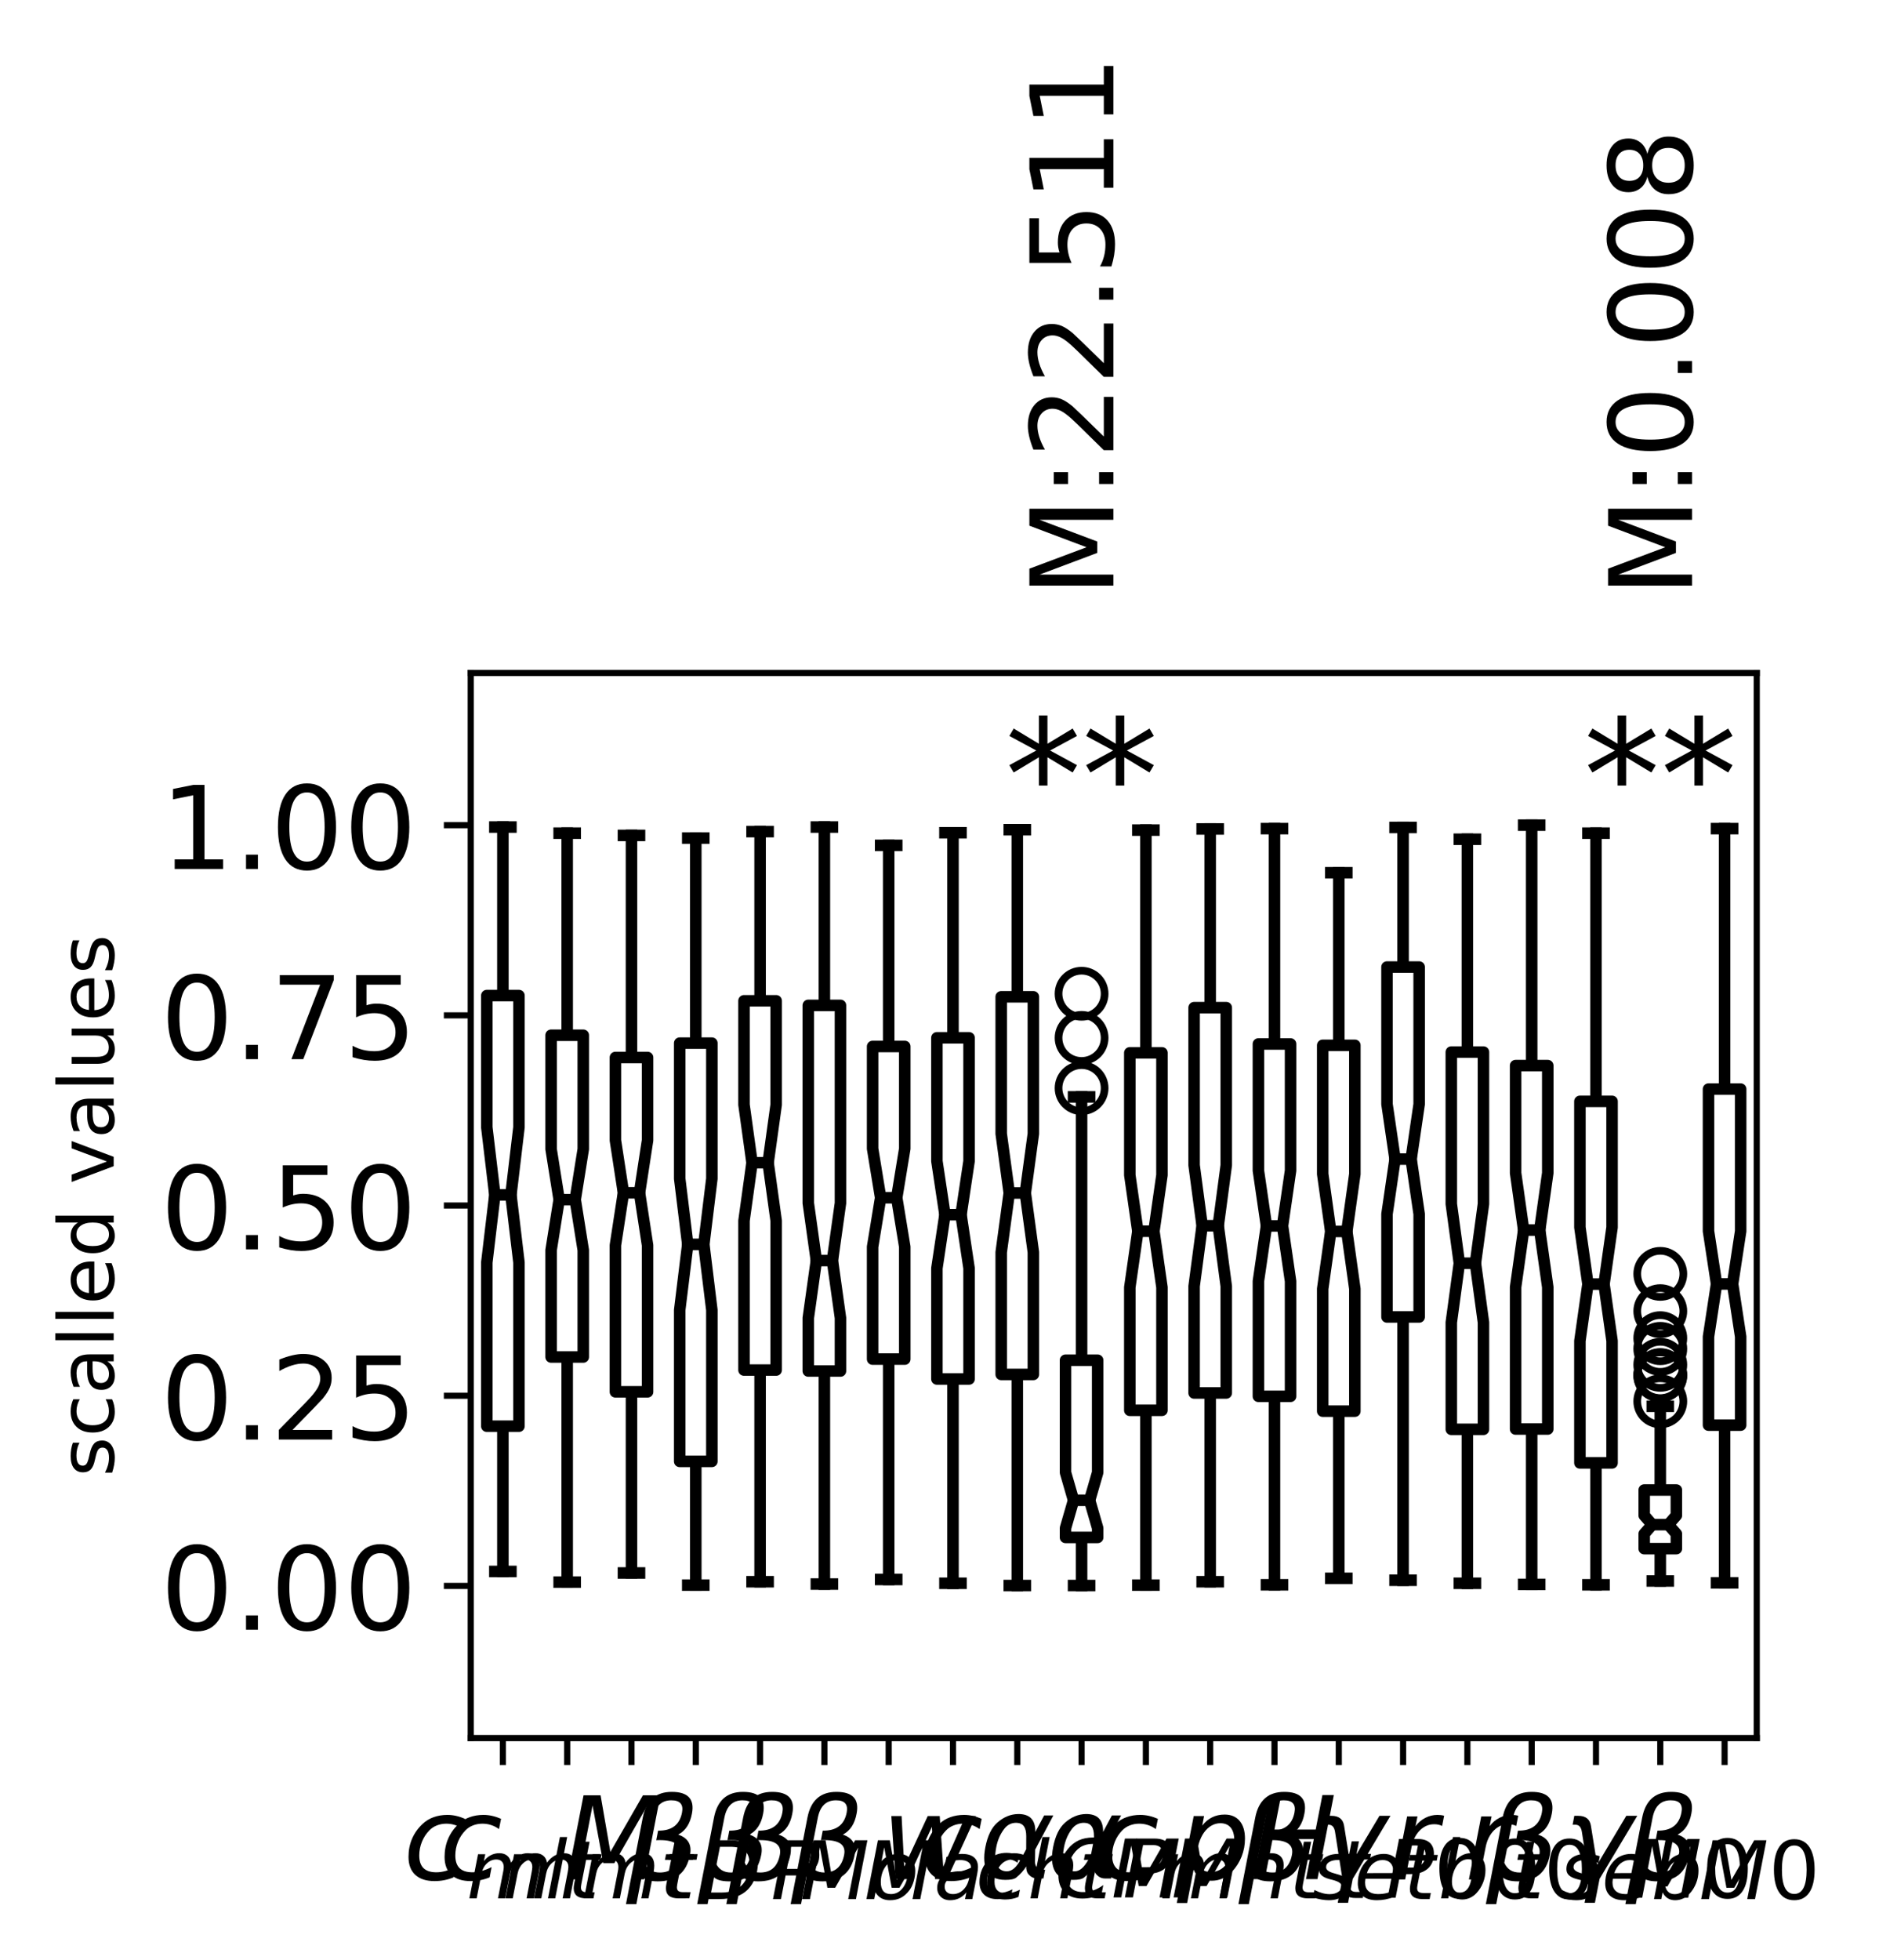<?xml version="1.0" encoding="utf-8" standalone="no"?>
<!DOCTYPE svg PUBLIC "-//W3C//DTD SVG 1.1//EN"
  "http://www.w3.org/Graphics/SVG/1.1/DTD/svg11.dtd">
<!-- Created with matplotlib (https://matplotlib.org/) -->
<svg height="255.081pt" version="1.1" viewBox="0 0 244.592 255.081" width="244.592pt" xmlns="http://www.w3.org/2000/svg" xmlns:xlink="http://www.w3.org/1999/xlink">
 <defs>
  <style type="text/css">
*{stroke-linecap:butt;stroke-linejoin:round;}
  </style>
 </defs>
 <g id="figure_1">
  <g id="patch_1">
   <path d="M 0 255.081 
L 244.592 255.081 
L 244.592 0 
L 0 0 
z
" style="fill:#ffffff;"/>
  </g>
  <g id="axes_1">
   <g id="patch_2">
    <path d="M 61.277 226.181 
L 228.677 226.181 
L 228.677 87.581 
L 61.277 87.581 
z
" style="fill:#ffffff;"/>
   </g>
   <g id="matplotlib.axis_1">
    <g id="xtick_1">
     <g id="line2d_1">
      <defs>
       <path d="M 0 0 
L 0 3.5 
" id="md94819c068" style="stroke:#000000;stroke-width:0.8;"/>
      </defs>
      <g>
       <use style="stroke:#000000;stroke-width:0.8;" x="65.462" xlink:href="#md94819c068" y="226.181"/>
      </g>
     </g>
     <g id="text_1">
      <!-- $c_{mlt}$ -->
      <defs>
       <path d="M 53.609 52.594 
L 51.812 43.703 
Q 48.578 46.047 44.938 47.219 
Q 41.312 48.391 37.406 48.391 
Q 33.109 48.391 29.219 46.875 
Q 25.344 45.359 22.703 42.578 
Q 18.5 38.328 16.203 32.609 
Q 13.922 26.906 13.922 20.797 
Q 13.922 13.422 17.609 9.812 
Q 21.297 6.203 28.812 6.203 
Q 32.516 6.203 36.688 7.328 
Q 40.875 8.453 45.406 10.688 
L 43.703 1.812 
Q 39.797 0.203 35.672 -0.609 
Q 31.547 -1.422 27.203 -1.422 
Q 16.312 -1.422 10.453 4.016 
Q 4.594 9.469 4.594 19.578 
Q 4.594 28.078 7.641 35.234 
Q 10.688 42.391 16.703 48.094 
Q 20.797 52 26.312 54 
Q 31.844 56 38.375 56 
Q 42.188 56 45.938 55.141 
Q 49.703 54.297 53.609 52.594 
z
" id="DejaVuSans-Oblique-99"/>
       <path d="M 89.797 33.016 
L 83.406 0 
L 74.422 0 
L 80.719 32.719 
Q 81.109 34.812 81.297 36.328 
Q 81.5 37.844 81.5 38.922 
Q 81.5 43.312 79.047 45.75 
Q 76.609 48.188 72.219 48.188 
Q 65.672 48.188 60.547 43.281 
Q 55.422 38.375 53.906 30.516 
L 47.906 0 
L 38.922 0 
L 45.312 32.719 
Q 45.703 34.516 45.891 36.047 
Q 46.094 37.594 46.094 38.812 
Q 46.094 43.266 43.656 45.719 
Q 41.219 48.188 36.922 48.188 
Q 30.281 48.188 25.141 43.281 
Q 20.016 38.375 18.5 30.516 
L 12.5 0 
L 3.516 0 
L 14.203 54.688 
L 23.188 54.688 
L 21.484 46.188 
Q 25.141 50.984 30.047 53.484 
Q 34.969 56 40.578 56 
Q 46.531 56 50.359 52.875 
Q 54.203 49.75 54.984 44.188 
Q 59.078 49.953 64.469 52.969 
Q 69.875 56 75.875 56 
Q 82.906 56 86.734 51.953 
Q 90.578 47.906 90.578 40.484 
Q 90.578 38.875 90.375 36.938 
Q 90.188 35.016 89.797 33.016 
z
" id="DejaVuSans-Oblique-109"/>
       <path d="M 18.312 75.984 
L 27.297 75.984 
L 12.5 0 
L 3.516 0 
z
" id="DejaVuSans-Oblique-108"/>
       <path d="M 42.281 54.688 
L 40.922 47.703 
L 23 47.703 
L 17.188 18.016 
Q 16.891 16.359 16.75 15.234 
Q 16.609 14.109 16.609 13.484 
Q 16.609 10.359 18.484 8.938 
Q 20.359 7.516 24.516 7.516 
L 33.594 7.516 
L 32.078 0 
L 23.484 0 
Q 15.484 0 11.547 3.125 
Q 7.625 6.25 7.625 12.594 
Q 7.625 13.719 7.766 15.062 
Q 7.906 16.406 8.203 18.016 
L 14.016 47.703 
L 6.391 47.703 
L 7.812 54.688 
L 15.281 54.688 
L 18.312 70.219 
L 27.297 70.219 
L 24.312 54.688 
z
" id="DejaVuSans-Oblique-116"/>
      </defs>
      <g transform="translate(52.487 244.579)scale(0.15 -0.15)">
       <use xlink:href="#DejaVuSans-Oblique-99"/>
       <use transform="translate(54.98 -16.406)scale(0.7)" xlink:href="#DejaVuSans-Oblique-109"/>
       <use transform="translate(123.169 -16.406)scale(0.7)" xlink:href="#DejaVuSans-Oblique-108"/>
       <use transform="translate(142.617 -16.406)scale(0.7)" xlink:href="#DejaVuSans-Oblique-116"/>
      </g>
     </g>
    </g>
    <g id="xtick_2">
     <g id="line2d_2">
      <g>
       <use style="stroke:#000000;stroke-width:0.8;" x="73.832" xlink:href="#md94819c068" y="226.181"/>
      </g>
     </g>
     <g id="text_2">
      <!-- $c_{mmt}$ -->
      <g transform="translate(57.182 244.579)scale(0.15 -0.15)">
       <use xlink:href="#DejaVuSans-Oblique-99"/>
       <use transform="translate(54.98 -16.406)scale(0.7)" xlink:href="#DejaVuSans-Oblique-109"/>
       <use transform="translate(123.169 -16.406)scale(0.7)" xlink:href="#DejaVuSans-Oblique-109"/>
       <use transform="translate(191.357 -16.406)scale(0.7)" xlink:href="#DejaVuSans-Oblique-116"/>
      </g>
     </g>
    </g>
    <g id="xtick_3">
     <g id="line2d_3">
      <g>
       <use style="stroke:#000000;stroke-width:0.8;" x="82.202" xlink:href="#md94819c068" y="226.181"/>
      </g>
     </g>
     <g id="text_3">
      <!-- $M_{t}$ -->
      <defs>
       <path d="M 16.891 72.906 
L 31.688 72.906 
L 40.188 23.781 
L 68.406 72.906 
L 83.594 72.906 
L 69.391 0 
L 59.812 0 
L 72.219 63.922 
L 43.609 14.016 
L 33.984 14.016 
L 24.703 64.109 
L 12.312 0 
L 2.688 0 
z
" id="DejaVuSans-Oblique-77"/>
      </defs>
      <g transform="translate(73.427 244.579)scale(0.15 -0.15)">
       <use transform="translate(0 0.094)" xlink:href="#DejaVuSans-Oblique-77"/>
       <use transform="translate(86.279 -16.312)scale(0.7)" xlink:href="#DejaVuSans-Oblique-116"/>
      </g>
     </g>
    </g>
    <g id="xtick_4">
     <g id="line2d_4">
      <g>
       <use style="stroke:#000000;stroke-width:0.8;" x="90.572" xlink:href="#md94819c068" y="226.181"/>
      </g>
     </g>
     <g id="text_4">
      <!-- $\beta_{D}$ -->
      <defs>
       <path d="M 13.625 3.375 
L 8.938 -20.797 
L -0.094 -20.797 
L 14.5 54.344 
Q 18.844 76.609 39.656 76.609 
Q 60.75 76.609 57.172 57.812 
Q 54.734 44.438 45.219 39.547 
Q 58.016 35.156 55.516 22.125 
Q 51.125 -1.078 27.484 -1.031 
Q 17.141 -0.984 13.625 3.375 
z
M 15.922 15.094 
Q 19.672 6.594 29.297 6.641 
Q 43.359 6.641 46.344 21.969 
Q 49.031 35.75 26.172 34.672 
L 27.781 42.969 
Q 45.453 42.672 48.531 58.594 
Q 50.641 69.344 39.203 69.281 
Q 26.422 69.281 23.484 54.047 
z
" id="DejaVuSans-Oblique-946"/>
       <path d="M 16.891 72.906 
L 38.094 72.906 
Q 54.984 72.906 63.594 65.75 
Q 72.219 58.594 72.219 44.484 
Q 72.219 35.156 68.938 26.531 
Q 65.672 17.922 59.906 12.016 
Q 54.109 5.953 45.172 2.969 
Q 36.234 0 24.031 0 
L 2.688 0 
z
M 25.203 64.797 
L 14.203 8.109 
L 27.094 8.109 
Q 43.656 8.109 52.734 17.625 
Q 61.812 27.156 61.812 44.484 
Q 61.812 54.984 55.953 59.891 
Q 50.094 64.797 37.594 64.797 
z
" id="DejaVuSans-Oblique-68"/>
      </defs>
      <g transform="translate(81.497 244.731)scale(0.15 -0.15)">
       <use transform="translate(0 0.391)" xlink:href="#DejaVuSans-Oblique-946"/>
       <use transform="translate(63.818 -16.016)scale(0.7)" xlink:href="#DejaVuSans-Oblique-68"/>
      </g>
     </g>
    </g>
    <g id="xtick_5">
     <g id="line2d_5">
      <g>
       <use style="stroke:#000000;stroke-width:0.8;" x="98.942" xlink:href="#md94819c068" y="226.181"/>
      </g>
     </g>
     <g id="text_5">
      <!-- $\beta_{P}$ -->
      <defs>
       <path d="M 16.891 72.906 
L 39.703 72.906 
Q 49.656 72.906 54.875 68.266 
Q 60.109 63.625 60.109 54.688 
Q 60.109 42.672 52.391 35.984 
Q 44.672 29.297 30.719 29.297 
L 18.312 29.297 
L 12.594 0 
L 2.688 0 
z
M 25.203 64.797 
L 19.922 37.406 
L 32.328 37.406 
Q 40.719 37.406 45.203 41.703 
Q 49.703 46 49.703 54 
Q 49.703 59.125 46.656 61.953 
Q 43.609 64.797 38.094 64.797 
z
" id="DejaVuSans-Oblique-80"/>
      </defs>
      <g transform="translate(90.767 244.731)scale(0.15 -0.15)">
       <use transform="translate(0 0.391)" xlink:href="#DejaVuSans-Oblique-946"/>
       <use transform="translate(63.818 -16.016)scale(0.7)" xlink:href="#DejaVuSans-Oblique-80"/>
      </g>
     </g>
    </g>
    <g id="xtick_6">
     <g id="line2d_6">
      <g>
       <use style="stroke:#000000;stroke-width:0.8;" x="107.312" xlink:href="#md94819c068" y="226.181"/>
      </g>
     </g>
     <g id="text_6">
      <!-- $\beta_{Mo}$ -->
      <defs>
       <path d="M 25.391 -1.422 
Q 15.766 -1.422 10.172 4.516 
Q 4.594 10.453 4.594 20.703 
Q 4.594 26.656 6.516 32.828 
Q 8.453 39.016 11.531 43.219 
Q 16.359 49.75 22.312 52.875 
Q 28.266 56 35.797 56 
Q 45.125 56 50.859 50.188 
Q 56.594 44.391 56.594 35.016 
Q 56.594 28.516 54.688 22.062 
Q 52.781 15.625 49.703 11.375 
Q 44.922 4.828 38.969 1.703 
Q 33.016 -1.422 25.391 -1.422 
z
M 13.922 21 
Q 13.922 13.578 17.016 9.891 
Q 20.125 6.203 26.422 6.203 
Q 35.453 6.203 41.375 14.078 
Q 47.312 21.969 47.312 34.078 
Q 47.312 41.156 44.141 44.766 
Q 40.969 48.391 34.812 48.391 
Q 29.734 48.391 25.781 46.016 
Q 21.828 43.656 18.703 38.812 
Q 16.406 35.203 15.156 30.562 
Q 13.922 25.922 13.922 21 
z
" id="DejaVuSans-Oblique-111"/>
      </defs>
      <g transform="translate(94.562 244.731)scale(0.15 -0.15)">
       <use transform="translate(0 0.391)" xlink:href="#DejaVuSans-Oblique-946"/>
       <use transform="translate(63.818 -16.016)scale(0.7)" xlink:href="#DejaVuSans-Oblique-77"/>
       <use transform="translate(124.214 -16.016)scale(0.7)" xlink:href="#DejaVuSans-Oblique-111"/>
      </g>
     </g>
    </g>
    <g id="xtick_7">
     <g id="line2d_7">
      <g>
       <use style="stroke:#000000;stroke-width:0.8;" x="115.682" xlink:href="#md94819c068" y="226.181"/>
      </g>
     </g>
     <g id="text_7">
      <!-- $\beta_{Ma}$ -->
      <defs>
       <path d="M 53.719 31.203 
L 47.609 0 
L 38.625 0 
L 40.281 8.297 
Q 36.328 3.422 31.266 1 
Q 26.219 -1.422 20.016 -1.422 
Q 13.031 -1.422 8.562 2.844 
Q 4.109 7.125 4.109 13.812 
Q 4.109 23.391 11.75 28.953 
Q 19.391 34.516 32.812 34.516 
L 45.312 34.516 
L 45.797 36.922 
Q 45.906 37.312 45.953 37.766 
Q 46 38.234 46 39.203 
Q 46 43.562 42.453 45.969 
Q 38.922 48.391 32.516 48.391 
Q 28.125 48.391 23.5 47.266 
Q 18.891 46.141 14.016 43.891 
L 15.578 52.203 
Q 20.656 54.109 25.516 55.047 
Q 30.375 56 34.906 56 
Q 44.578 56 49.625 51.797 
Q 54.688 47.609 54.688 39.594 
Q 54.688 37.984 54.438 35.812 
Q 54.203 33.641 53.719 31.203 
z
M 44 27.484 
L 35.016 27.484 
Q 23.969 27.484 18.672 24.531 
Q 13.375 21.578 13.375 15.375 
Q 13.375 11.078 16.078 8.641 
Q 18.797 6.203 23.578 6.203 
Q 30.906 6.203 36.375 11.453 
Q 41.844 16.703 43.609 25.484 
z
" id="DejaVuSans-Oblique-97"/>
      </defs>
      <g transform="translate(102.932 244.731)scale(0.15 -0.15)">
       <use transform="translate(0 0.391)" xlink:href="#DejaVuSans-Oblique-946"/>
       <use transform="translate(63.818 -16.016)scale(0.7)" xlink:href="#DejaVuSans-Oblique-77"/>
       <use transform="translate(124.214 -16.016)scale(0.7)" xlink:href="#DejaVuSans-Oblique-97"/>
      </g>
     </g>
    </g>
    <g id="xtick_8">
     <g id="line2d_8">
      <g>
       <use style="stroke:#000000;stroke-width:0.8;" x="124.052" xlink:href="#md94819c068" y="226.181"/>
      </g>
     </g>
     <g id="text_8">
      <!-- $w_{c}$ -->
      <defs>
       <path d="M 8.5 54.688 
L 17.391 54.688 
L 19.672 10.688 
L 40.094 54.688 
L 50.484 54.688 
L 53.516 10.688 
L 72.906 54.688 
L 81.891 54.688 
L 56.891 0 
L 46.391 0 
L 43.703 45.312 
L 22.797 0 
L 12.203 0 
z
" id="DejaVuSans-Oblique-119"/>
      </defs>
      <g transform="translate(114.752 244.579)scale(0.15 -0.15)">
       <use transform="translate(0 0.312)" xlink:href="#DejaVuSans-Oblique-119"/>
       <use transform="translate(81.787 -16.094)scale(0.7)" xlink:href="#DejaVuSans-Oblique-99"/>
      </g>
     </g>
    </g>
    <g id="xtick_9">
     <g id="line2d_9">
      <g>
       <use style="stroke:#000000;stroke-width:0.8;" x="132.422" xlink:href="#md94819c068" y="226.181"/>
      </g>
     </g>
     <g id="text_9">
      <!-- $c_{cht}$ -->
      <defs>
       <path d="M 55.719 33.016 
L 49.312 0 
L 40.281 0 
L 46.688 32.672 
Q 47.125 34.969 47.359 36.719 
Q 47.609 38.484 47.609 39.5 
Q 47.609 43.609 45.016 45.891 
Q 42.438 48.188 37.797 48.188 
Q 30.562 48.188 25.266 43.297 
Q 19.969 38.422 18.406 30.328 
L 12.5 0 
L 3.516 0 
L 18.312 75.984 
L 27.297 75.984 
L 21.484 46.094 
Q 24.906 50.688 30.219 53.344 
Q 35.547 56 41.406 56 
Q 48.641 56 52.609 52.094 
Q 56.594 48.188 56.594 41.109 
Q 56.594 39.359 56.375 37.359 
Q 56.156 35.359 55.719 33.016 
z
" id="DejaVuSans-Oblique-104"/>
      </defs>
      <g transform="translate(119.747 244.579)scale(0.15 -0.15)">
       <use xlink:href="#DejaVuSans-Oblique-99"/>
       <use transform="translate(54.98 -16.406)scale(0.7)" xlink:href="#DejaVuSans-Oblique-99"/>
       <use transform="translate(93.467 -16.406)scale(0.7)" xlink:href="#DejaVuSans-Oblique-104"/>
       <use transform="translate(137.832 -16.406)scale(0.7)" xlink:href="#DejaVuSans-Oblique-116"/>
      </g>
     </g>
    </g>
    <g id="xtick_10">
     <g id="line2d_10">
      <g>
       <use style="stroke:#000000;stroke-width:0.8;" x="140.792" xlink:href="#md94819c068" y="226.181"/>
      </g>
     </g>
     <g id="text_10">
      <!-- $\alpha_{CM}$ -->
      <defs>
       <path d="M 40.922 25.438 
L 40.969 36.719 
Q 41.016 48.25 32.328 48.297 
Q 25.828 48.344 21.781 42.922 
Q 16.703 36.234 14.984 27.297 
Q 12.891 16.547 15.531 11.422 
Q 18.266 6.203 24.172 6.203 
Q 30.719 6.203 36.234 16.609 
z
M 33.844 55.906 
Q 49.078 56.156 48.875 40.375 
Q 48.875 40.375 56.5 54.688 
L 64.5 54.688 
L 48.734 25.047 
L 48.578 14.359 
Q 48.578 11.969 49.906 9.969 
Q 51.422 7.625 52.984 7.625 
L 57.328 7.625 
L 55.859 0 
L 50.438 0 
Q 45.844 0 42.531 4.109 
Q 40.969 6.156 40.922 10.453 
Q 37.75 5.219 32.281 0.781 
Q 29.688 -1.266 22.703 -1.219 
Q 11.281 -1.125 7.125 6.203 
Q 2.875 13.812 5.516 27.297 
Q 8.344 41.797 15.766 48.391 
Q 24.125 55.766 33.844 55.906 
z
" id="DejaVuSans-Oblique-945"/>
       <path d="M 69.484 67.281 
L 67.484 56.891 
Q 62.797 61.625 57.547 63.922 
Q 52.297 66.219 46.188 66.219 
Q 37.844 66.219 31.516 62.203 
Q 25.203 58.203 20.609 50 
Q 17.672 44.734 16.125 38.844 
Q 14.594 32.953 14.594 27 
Q 14.594 17.047 19.75 11.812 
Q 24.906 6.594 34.719 6.594 
Q 41.5 6.594 47.75 8.766 
Q 54 10.938 59.906 15.281 
L 57.625 3.609 
Q 51.812 1.125 45.875 -0.141 
Q 39.938 -1.422 33.984 -1.422 
Q 19.969 -1.422 12.078 6.188 
Q 4.203 13.812 4.203 27.391 
Q 4.203 36.078 7.203 44.469 
Q 10.203 52.875 15.828 59.812 
Q 21.781 67.188 29.422 70.703 
Q 37.062 74.219 47.219 74.219 
Q 53.469 74.219 59.062 72.484 
Q 64.656 70.75 69.484 67.281 
z
" id="DejaVuSans-Oblique-67"/>
      </defs>
      <g transform="translate(127.442 244.579)scale(0.15 -0.15)">
       <use transform="translate(0 0.844)" xlink:href="#DejaVuSans-Oblique-945"/>
       <use transform="translate(65.918 -15.562)scale(0.7)" xlink:href="#DejaVuSans-Oblique-67"/>
       <use transform="translate(114.795 -15.562)scale(0.7)" xlink:href="#DejaVuSans-Oblique-77"/>
      </g>
     </g>
    </g>
    <g id="xtick_11">
     <g id="line2d_11">
      <g>
       <use style="stroke:#000000;stroke-width:0.8;" x="149.162" xlink:href="#md94819c068" y="226.181"/>
      </g>
     </g>
     <g id="text_11">
      <!-- $\alpha_{PM}$ -->
      <g transform="translate(136.262 244.579)scale(0.15 -0.15)">
       <use transform="translate(0 0.844)" xlink:href="#DejaVuSans-Oblique-945"/>
       <use transform="translate(65.918 -15.562)scale(0.7)" xlink:href="#DejaVuSans-Oblique-80"/>
       <use transform="translate(108.13 -15.562)scale(0.7)" xlink:href="#DejaVuSans-Oblique-77"/>
      </g>
     </g>
    </g>
    <g id="xtick_12">
     <g id="line2d_12">
      <g>
       <use style="stroke:#000000;stroke-width:0.8;" x="157.532" xlink:href="#md94819c068" y="226.181"/>
      </g>
     </g>
     <g id="text_12">
      <!-- $c_{mht}$ -->
      <g transform="translate(142.682 244.579)scale(0.15 -0.15)">
       <use xlink:href="#DejaVuSans-Oblique-99"/>
       <use transform="translate(54.98 -16.406)scale(0.7)" xlink:href="#DejaVuSans-Oblique-109"/>
       <use transform="translate(123.169 -16.406)scale(0.7)" xlink:href="#DejaVuSans-Oblique-104"/>
       <use transform="translate(167.534 -16.406)scale(0.7)" xlink:href="#DejaVuSans-Oblique-116"/>
      </g>
     </g>
    </g>
    <g id="xtick_13">
     <g id="line2d_13">
      <g>
       <use style="stroke:#000000;stroke-width:0.8;" x="165.902" xlink:href="#md94819c068" y="226.181"/>
      </g>
     </g>
     <g id="text_13">
      <!-- $pH_{t}$ -->
      <defs>
       <path d="M 49.609 33.688 
Q 49.609 40.875 46.484 44.672 
Q 43.359 48.484 37.5 48.484 
Q 33.5 48.484 29.859 46.438 
Q 26.219 44.391 23.391 40.484 
Q 20.609 36.625 18.938 31.156 
Q 17.281 25.688 17.281 20.312 
Q 17.281 13.484 20.406 9.797 
Q 23.531 6.109 29.297 6.109 
Q 33.547 6.109 37.188 8.109 
Q 40.828 10.109 43.406 13.922 
Q 46.188 17.922 47.891 23.344 
Q 49.609 28.766 49.609 33.688 
z
M 21.781 46.391 
Q 25.391 51.125 30.297 53.562 
Q 35.203 56 41.219 56 
Q 49.609 56 54.25 50.5 
Q 58.891 45.016 58.891 35.109 
Q 58.891 27 56 19.656 
Q 53.125 12.312 47.703 6.5 
Q 44.094 2.641 39.547 0.609 
Q 35.016 -1.422 29.984 -1.422 
Q 24.172 -1.422 20.219 1 
Q 16.266 3.422 14.312 8.203 
L 8.688 -20.797 
L -0.297 -20.797 
L 14.406 54.688 
L 23.391 54.688 
z
" id="DejaVuSans-Oblique-112"/>
       <path d="M 16.891 72.906 
L 26.812 72.906 
L 21 43.016 
L 56.781 43.016 
L 62.594 72.906 
L 72.516 72.906 
L 58.297 0 
L 48.391 0 
L 55.172 34.719 
L 19.391 34.719 
L 12.594 0 
L 2.688 0 
z
" id="DejaVuSans-Oblique-72"/>
      </defs>
      <g transform="translate(153.227 244.548)scale(0.15 -0.15)">
       <use transform="translate(0 0.094)" xlink:href="#DejaVuSans-Oblique-112"/>
       <use transform="translate(63.477 0.094)" xlink:href="#DejaVuSans-Oblique-72"/>
       <use transform="translate(138.672 -16.312)scale(0.7)" xlink:href="#DejaVuSans-Oblique-116"/>
      </g>
     </g>
    </g>
    <g id="xtick_14">
     <g id="line2d_14">
      <g>
       <use style="stroke:#000000;stroke-width:0.8;" x="174.272" xlink:href="#md94819c068" y="226.181"/>
      </g>
     </g>
     <g id="text_14">
      <!-- $\beta_{set}$ -->
      <defs>
       <path d="M 50 53.078 
L 48.297 44.578 
Q 44.734 46.531 40.766 47.5 
Q 36.812 48.484 32.625 48.484 
Q 25.531 48.484 21.453 46.062 
Q 17.391 43.656 17.391 39.5 
Q 17.391 34.672 26.859 32.078 
Q 27.594 31.891 27.938 31.781 
L 30.812 30.906 
Q 39.797 28.422 42.797 25.688 
Q 45.797 22.953 45.797 18.219 
Q 45.797 9.516 38.891 4.047 
Q 31.984 -1.422 20.797 -1.422 
Q 16.453 -1.422 11.672 -0.578 
Q 6.891 0.25 1.125 2 
L 2.875 11.281 
Q 7.812 8.734 12.594 7.422 
Q 17.391 6.109 21.781 6.109 
Q 28.375 6.109 32.5 8.938 
Q 36.625 11.766 36.625 16.109 
Q 36.625 20.797 25.781 23.688 
L 24.859 23.922 
L 21.781 24.703 
Q 14.938 26.516 11.766 29.469 
Q 8.594 32.422 8.594 37.016 
Q 8.594 45.75 15.156 50.875 
Q 21.734 56 33.016 56 
Q 37.453 56 41.672 55.266 
Q 45.906 54.547 50 53.078 
z
" id="DejaVuSans-Oblique-115"/>
       <path d="M 48.094 32.234 
Q 48.25 33.016 48.312 33.844 
Q 48.391 34.672 48.391 35.5 
Q 48.391 41.453 44.891 44.922 
Q 41.406 48.391 35.406 48.391 
Q 28.719 48.391 23.578 44.156 
Q 18.453 39.938 15.828 32.172 
z
M 55.906 25.203 
L 14.109 25.203 
Q 13.812 23.344 13.719 22.266 
Q 13.625 21.188 13.625 20.406 
Q 13.625 13.625 17.797 9.906 
Q 21.969 6.203 29.594 6.203 
Q 35.453 6.203 40.672 7.516 
Q 45.906 8.844 50.391 11.375 
L 48.688 2.484 
Q 43.844 0.531 38.688 -0.438 
Q 33.547 -1.422 28.219 -1.422 
Q 16.844 -1.422 10.719 4.016 
Q 4.594 9.469 4.594 19.484 
Q 4.594 28.031 7.641 35.375 
Q 10.688 42.719 16.609 48.484 
Q 20.406 52.094 25.656 54.047 
Q 30.906 56 36.812 56 
Q 46.094 56 51.578 50.438 
Q 57.078 44.875 57.078 35.5 
Q 57.078 33.25 56.781 30.688 
Q 56.5 28.125 55.906 25.203 
z
" id="DejaVuSans-Oblique-101"/>
      </defs>
      <g transform="translate(161.222 244.731)scale(0.15 -0.15)">
       <use transform="translate(0 0.391)" xlink:href="#DejaVuSans-Oblique-946"/>
       <use transform="translate(63.818 -16.016)scale(0.7)" xlink:href="#DejaVuSans-Oblique-115"/>
       <use transform="translate(100.288 -16.016)scale(0.7)" xlink:href="#DejaVuSans-Oblique-101"/>
       <use transform="translate(143.354 -16.016)scale(0.7)" xlink:href="#DejaVuSans-Oblique-116"/>
      </g>
     </g>
    </g>
    <g id="xtick_15">
     <g id="line2d_15">
      <g>
       <use style="stroke:#000000;stroke-width:0.8;" x="182.642" xlink:href="#md94819c068" y="226.181"/>
      </g>
     </g>
     <g id="text_15">
      <!-- $\gamma_{P0}$ -->
      <defs>
       <path d="M 23.297 46.094 
L 28.719 12.312 
L 54 54.688 
L 63.531 54.688 
L 30.812 0 
L 26.766 -20.797 
L 17.781 -20.797 
L 21.828 0 
L 15.438 40.828 
Q 14.453 46.969 9.812 46.969 
L 7.422 46.969 
L 8.891 54.688 
L 12.312 54.688 
Q 21.922 54.688 23.297 46.094 
z
" id="DejaVuSans-Oblique-947"/>
       <path d="M 31.781 66.406 
Q 24.172 66.406 20.328 58.906 
Q 16.5 51.422 16.5 36.375 
Q 16.5 21.391 20.328 13.891 
Q 24.172 6.391 31.781 6.391 
Q 39.453 6.391 43.281 13.891 
Q 47.125 21.391 47.125 36.375 
Q 47.125 51.422 43.281 58.906 
Q 39.453 66.406 31.781 66.406 
z
M 31.781 74.219 
Q 44.047 74.219 50.516 64.516 
Q 56.984 54.828 56.984 36.375 
Q 56.984 17.969 50.516 8.266 
Q 44.047 -1.422 31.781 -1.422 
Q 19.531 -1.422 13.062 8.266 
Q 6.594 17.969 6.594 36.375 
Q 6.594 54.828 13.062 64.516 
Q 19.531 74.219 31.781 74.219 
z
" id="DejaVuSans-48"/>
      </defs>
      <g transform="translate(171.467 244.548)scale(0.15 -0.15)">
       <use transform="translate(0 0.312)" xlink:href="#DejaVuSans-Oblique-947"/>
       <use transform="translate(59.18 -16.094)scale(0.7)" xlink:href="#DejaVuSans-Oblique-80"/>
       <use transform="translate(101.392 -16.094)scale(0.7)" xlink:href="#DejaVuSans-48"/>
      </g>
     </g>
    </g>
    <g id="xtick_16">
     <g id="line2d_16">
      <g>
       <use style="stroke:#000000;stroke-width:0.8;" x="191.012" xlink:href="#md94819c068" y="226.181"/>
      </g>
     </g>
     <g id="text_16">
      <!-- $r_{b0}$ -->
      <defs>
       <path d="M 44.578 46.391 
Q 43.219 47.125 41.453 47.516 
Q 39.703 47.906 37.703 47.906 
Q 30.516 47.906 25.141 42.453 
Q 19.781 37.016 18.016 27.875 
L 12.5 0 
L 3.516 0 
L 14.203 54.688 
L 23.188 54.688 
L 21.484 46.188 
Q 25.047 50.922 30 53.453 
Q 34.969 56 40.578 56 
Q 42.047 56 43.453 55.828 
Q 44.875 55.672 46.297 55.281 
z
" id="DejaVuSans-Oblique-114"/>
       <path d="M 49.516 33.406 
Q 49.516 40.484 46.266 44.484 
Q 43.016 48.484 37.312 48.484 
Q 33.156 48.484 29.516 46.453 
Q 25.875 44.438 23.188 40.578 
Q 20.359 36.531 18.719 31.172 
Q 17.094 25.828 17.094 20.516 
Q 17.094 13.766 20.281 9.938 
Q 23.484 6.109 29.109 6.109 
Q 33.344 6.109 36.953 8.078 
Q 40.578 10.062 43.312 13.922 
Q 46.094 17.922 47.797 23.234 
Q 49.516 28.562 49.516 33.406 
z
M 21.578 46.391 
Q 24.906 50.875 29.906 53.438 
Q 34.906 56 40.375 56 
Q 48.781 56 53.734 50.328 
Q 58.688 44.672 58.688 35.016 
Q 58.688 27.094 55.781 19.672 
Q 52.875 12.25 47.516 6.5 
Q 44 2.688 39.406 0.625 
Q 34.812 -1.422 29.781 -1.422 
Q 24.469 -1.422 20.562 1.016 
Q 16.656 3.469 14.203 8.297 
L 12.594 0 
L 3.609 0 
L 18.406 75.984 
L 27.391 75.984 
z
" id="DejaVuSans-Oblique-98"/>
      </defs>
      <g transform="translate(181.037 244.579)scale(0.15 -0.15)">
       <use xlink:href="#DejaVuSans-Oblique-114"/>
       <use transform="translate(41.113 -16.406)scale(0.7)" xlink:href="#DejaVuSans-Oblique-98"/>
       <use transform="translate(85.547 -16.406)scale(0.7)" xlink:href="#DejaVuSans-48"/>
      </g>
     </g>
    </g>
    <g id="xtick_17">
     <g id="line2d_17">
      <g>
       <use style="stroke:#000000;stroke-width:0.8;" x="199.382" xlink:href="#md94819c068" y="226.181"/>
      </g>
     </g>
     <g id="text_17">
      <!-- $r_{t0}$ -->
      <g transform="translate(190.682 244.579)scale(0.15 -0.15)">
       <use xlink:href="#DejaVuSans-Oblique-114"/>
       <use transform="translate(41.113 -16.406)scale(0.7)" xlink:href="#DejaVuSans-Oblique-116"/>
       <use transform="translate(68.56 -16.406)scale(0.7)" xlink:href="#DejaVuSans-48"/>
      </g>
     </g>
    </g>
    <g id="xtick_18">
     <g id="line2d_18">
      <g>
       <use style="stroke:#000000;stroke-width:0.8;" x="207.752" xlink:href="#md94819c068" y="226.181"/>
      </g>
     </g>
     <g id="text_18">
      <!-- $\beta_{seb}$ -->
      <g transform="translate(193.427 244.731)scale(0.15 -0.15)">
       <use transform="translate(0 0.391)" xlink:href="#DejaVuSans-Oblique-946"/>
       <use transform="translate(63.818 -16.016)scale(0.7)" xlink:href="#DejaVuSans-Oblique-115"/>
       <use transform="translate(100.288 -16.016)scale(0.7)" xlink:href="#DejaVuSans-Oblique-101"/>
       <use transform="translate(143.354 -16.016)scale(0.7)" xlink:href="#DejaVuSans-Oblique-98"/>
      </g>
     </g>
    </g>
    <g id="xtick_19">
     <g id="line2d_19">
      <g>
       <use style="stroke:#000000;stroke-width:0.8;" x="216.122" xlink:href="#md94819c068" y="226.181"/>
      </g>
     </g>
     <g id="text_19">
      <!-- $\gamma_{M0}$ -->
      <g transform="translate(203.597 244.548)scale(0.15 -0.15)">
       <use transform="translate(0 0.312)" xlink:href="#DejaVuSans-Oblique-947"/>
       <use transform="translate(59.18 -16.094)scale(0.7)" xlink:href="#DejaVuSans-Oblique-77"/>
       <use transform="translate(119.575 -16.094)scale(0.7)" xlink:href="#DejaVuSans-48"/>
      </g>
     </g>
    </g>
    <g id="xtick_20">
     <g id="line2d_20">
      <g>
       <use style="stroke:#000000;stroke-width:0.8;" x="224.492" xlink:href="#md94819c068" y="226.181"/>
      </g>
     </g>
     <g id="text_20">
      <!-- $\beta_{M0}$ -->
      <g transform="translate(211.592 244.731)scale(0.15 -0.15)">
       <use transform="translate(0 0.391)" xlink:href="#DejaVuSans-Oblique-946"/>
       <use transform="translate(63.818 -16.016)scale(0.7)" xlink:href="#DejaVuSans-Oblique-77"/>
       <use transform="translate(124.214 -16.016)scale(0.7)" xlink:href="#DejaVuSans-48"/>
      </g>
     </g>
    </g>
   </g>
   <g id="matplotlib.axis_2">
    <g id="ytick_1">
     <g id="line2d_21">
      <defs>
       <path d="M 0 0 
L -3.5 0 
" id="m1b9cb0413f" style="stroke:#000000;stroke-width:0.8;"/>
      </defs>
      <g>
       <use style="stroke:#000000;stroke-width:0.8;" x="61.277" xlink:href="#m1b9cb0413f" y="206.381"/>
      </g>
     </g>
     <g id="text_21">
      <!-- 0.00 -->
      <defs>
       <path d="M 10.688 12.406 
L 21 12.406 
L 21 0 
L 10.688 0 
z
" id="DejaVuSans-46"/>
      </defs>
      <g transform="translate(20.878 212.08)scale(0.15 -0.15)">
       <use xlink:href="#DejaVuSans-48"/>
       <use x="63.623" xlink:href="#DejaVuSans-46"/>
       <use x="95.41" xlink:href="#DejaVuSans-48"/>
       <use x="159.033" xlink:href="#DejaVuSans-48"/>
      </g>
     </g>
    </g>
    <g id="ytick_2">
     <g id="line2d_22">
      <g>
       <use style="stroke:#000000;stroke-width:0.8;" x="61.277" xlink:href="#m1b9cb0413f" y="181.631"/>
      </g>
     </g>
     <g id="text_22">
      <!-- 0.25 -->
      <defs>
       <path d="M 19.188 8.297 
L 53.609 8.297 
L 53.609 0 
L 7.328 0 
L 7.328 8.297 
Q 12.938 14.109 22.625 23.891 
Q 32.328 33.688 34.812 36.531 
Q 39.547 41.844 41.422 45.531 
Q 43.312 49.219 43.312 52.781 
Q 43.312 58.594 39.234 62.25 
Q 35.156 65.922 28.609 65.922 
Q 23.969 65.922 18.812 64.312 
Q 13.672 62.703 7.812 59.422 
L 7.812 69.391 
Q 13.766 71.781 18.938 73 
Q 24.125 74.219 28.422 74.219 
Q 39.75 74.219 46.484 68.547 
Q 53.219 62.891 53.219 53.422 
Q 53.219 48.922 51.531 44.891 
Q 49.859 40.875 45.406 35.406 
Q 44.188 33.984 37.641 27.219 
Q 31.109 20.453 19.188 8.297 
z
" id="DejaVuSans-50"/>
       <path d="M 10.797 72.906 
L 49.516 72.906 
L 49.516 64.594 
L 19.828 64.594 
L 19.828 46.734 
Q 21.969 47.469 24.109 47.828 
Q 26.266 48.188 28.422 48.188 
Q 40.625 48.188 47.75 41.5 
Q 54.891 34.812 54.891 23.391 
Q 54.891 11.625 47.562 5.094 
Q 40.234 -1.422 26.906 -1.422 
Q 22.312 -1.422 17.547 -0.641 
Q 12.797 0.141 7.719 1.703 
L 7.719 11.625 
Q 12.109 9.234 16.797 8.062 
Q 21.484 6.891 26.703 6.891 
Q 35.156 6.891 40.078 11.328 
Q 45.016 15.766 45.016 23.391 
Q 45.016 31 40.078 35.438 
Q 35.156 39.891 26.703 39.891 
Q 22.75 39.891 18.812 39.016 
Q 14.891 38.141 10.797 36.281 
z
" id="DejaVuSans-53"/>
      </defs>
      <g transform="translate(20.878 187.33)scale(0.15 -0.15)">
       <use xlink:href="#DejaVuSans-48"/>
       <use x="63.623" xlink:href="#DejaVuSans-46"/>
       <use x="95.41" xlink:href="#DejaVuSans-50"/>
       <use x="159.033" xlink:href="#DejaVuSans-53"/>
      </g>
     </g>
    </g>
    <g id="ytick_3">
     <g id="line2d_23">
      <g>
       <use style="stroke:#000000;stroke-width:0.8;" x="61.277" xlink:href="#m1b9cb0413f" y="156.881"/>
      </g>
     </g>
     <g id="text_23">
      <!-- 0.50 -->
      <g transform="translate(20.878 162.58)scale(0.15 -0.15)">
       <use xlink:href="#DejaVuSans-48"/>
       <use x="63.623" xlink:href="#DejaVuSans-46"/>
       <use x="95.41" xlink:href="#DejaVuSans-53"/>
       <use x="159.033" xlink:href="#DejaVuSans-48"/>
      </g>
     </g>
    </g>
    <g id="ytick_4">
     <g id="line2d_24">
      <g>
       <use style="stroke:#000000;stroke-width:0.8;" x="61.277" xlink:href="#m1b9cb0413f" y="132.131"/>
      </g>
     </g>
     <g id="text_24">
      <!-- 0.75 -->
      <defs>
       <path d="M 8.203 72.906 
L 55.078 72.906 
L 55.078 68.703 
L 28.609 0 
L 18.312 0 
L 43.219 64.594 
L 8.203 64.594 
z
" id="DejaVuSans-55"/>
      </defs>
      <g transform="translate(20.878 137.83)scale(0.15 -0.15)">
       <use xlink:href="#DejaVuSans-48"/>
       <use x="63.623" xlink:href="#DejaVuSans-46"/>
       <use x="95.41" xlink:href="#DejaVuSans-55"/>
       <use x="159.033" xlink:href="#DejaVuSans-53"/>
      </g>
     </g>
    </g>
    <g id="ytick_5">
     <g id="line2d_25">
      <g>
       <use style="stroke:#000000;stroke-width:0.8;" x="61.277" xlink:href="#m1b9cb0413f" y="107.381"/>
      </g>
     </g>
     <g id="text_25">
      <!-- 1.00 -->
      <defs>
       <path d="M 12.406 8.297 
L 28.516 8.297 
L 28.516 63.922 
L 10.984 60.406 
L 10.984 69.391 
L 28.422 72.906 
L 38.281 72.906 
L 38.281 8.297 
L 54.391 8.297 
L 54.391 0 
L 12.406 0 
z
" id="DejaVuSans-49"/>
      </defs>
      <g transform="translate(20.878 113.08)scale(0.15 -0.15)">
       <use xlink:href="#DejaVuSans-49"/>
       <use x="63.623" xlink:href="#DejaVuSans-46"/>
       <use x="95.41" xlink:href="#DejaVuSans-48"/>
       <use x="159.033" xlink:href="#DejaVuSans-48"/>
      </g>
     </g>
    </g>
    <g id="text_26">
     <!-- scalled values -->
     <defs>
      <path d="M 44.281 53.078 
L 44.281 44.578 
Q 40.484 46.531 36.375 47.5 
Q 32.281 48.484 27.875 48.484 
Q 21.188 48.484 17.844 46.438 
Q 14.5 44.391 14.5 40.281 
Q 14.5 37.156 16.891 35.375 
Q 19.281 33.594 26.516 31.984 
L 29.594 31.297 
Q 39.156 29.25 43.188 25.516 
Q 47.219 21.781 47.219 15.094 
Q 47.219 7.469 41.188 3.016 
Q 35.156 -1.422 24.609 -1.422 
Q 20.219 -1.422 15.453 -0.562 
Q 10.688 0.297 5.422 2 
L 5.422 11.281 
Q 10.406 8.688 15.234 7.391 
Q 20.062 6.109 24.812 6.109 
Q 31.156 6.109 34.562 8.281 
Q 37.984 10.453 37.984 14.406 
Q 37.984 18.062 35.516 20.016 
Q 33.062 21.969 24.703 23.781 
L 21.578 24.516 
Q 13.234 26.266 9.516 29.906 
Q 5.812 33.547 5.812 39.891 
Q 5.812 47.609 11.281 51.797 
Q 16.75 56 26.812 56 
Q 31.781 56 36.172 55.266 
Q 40.578 54.547 44.281 53.078 
z
" id="DejaVuSans-115"/>
      <path d="M 48.781 52.594 
L 48.781 44.188 
Q 44.969 46.297 41.141 47.344 
Q 37.312 48.391 33.406 48.391 
Q 24.656 48.391 19.812 42.844 
Q 14.984 37.312 14.984 27.297 
Q 14.984 17.281 19.812 11.734 
Q 24.656 6.203 33.406 6.203 
Q 37.312 6.203 41.141 7.25 
Q 44.969 8.297 48.781 10.406 
L 48.781 2.094 
Q 45.016 0.344 40.984 -0.531 
Q 36.969 -1.422 32.422 -1.422 
Q 20.062 -1.422 12.781 6.344 
Q 5.516 14.109 5.516 27.297 
Q 5.516 40.672 12.859 48.328 
Q 20.219 56 33.016 56 
Q 37.156 56 41.109 55.141 
Q 45.062 54.297 48.781 52.594 
z
" id="DejaVuSans-99"/>
      <path d="M 34.281 27.484 
Q 23.391 27.484 19.188 25 
Q 14.984 22.516 14.984 16.5 
Q 14.984 11.719 18.141 8.906 
Q 21.297 6.109 26.703 6.109 
Q 34.188 6.109 38.703 11.406 
Q 43.219 16.703 43.219 25.484 
L 43.219 27.484 
z
M 52.203 31.203 
L 52.203 0 
L 43.219 0 
L 43.219 8.297 
Q 40.141 3.328 35.547 0.953 
Q 30.953 -1.422 24.312 -1.422 
Q 15.922 -1.422 10.953 3.297 
Q 6 8.016 6 15.922 
Q 6 25.141 12.172 29.828 
Q 18.359 34.516 30.609 34.516 
L 43.219 34.516 
L 43.219 35.406 
Q 43.219 41.609 39.141 45 
Q 35.062 48.391 27.688 48.391 
Q 23 48.391 18.547 47.266 
Q 14.109 46.141 10.016 43.891 
L 10.016 52.203 
Q 14.938 54.109 19.578 55.047 
Q 24.219 56 28.609 56 
Q 40.484 56 46.344 49.844 
Q 52.203 43.703 52.203 31.203 
z
" id="DejaVuSans-97"/>
      <path d="M 9.422 75.984 
L 18.406 75.984 
L 18.406 0 
L 9.422 0 
z
" id="DejaVuSans-108"/>
      <path d="M 56.203 29.594 
L 56.203 25.203 
L 14.891 25.203 
Q 15.484 15.922 20.484 11.062 
Q 25.484 6.203 34.422 6.203 
Q 39.594 6.203 44.453 7.469 
Q 49.312 8.734 54.109 11.281 
L 54.109 2.781 
Q 49.266 0.734 44.188 -0.344 
Q 39.109 -1.422 33.891 -1.422 
Q 20.797 -1.422 13.156 6.188 
Q 5.516 13.812 5.516 26.812 
Q 5.516 40.234 12.766 48.109 
Q 20.016 56 32.328 56 
Q 43.359 56 49.781 48.891 
Q 56.203 41.797 56.203 29.594 
z
M 47.219 32.234 
Q 47.125 39.594 43.094 43.984 
Q 39.062 48.391 32.422 48.391 
Q 24.906 48.391 20.391 44.141 
Q 15.875 39.891 15.188 32.172 
z
" id="DejaVuSans-101"/>
      <path d="M 45.406 46.391 
L 45.406 75.984 
L 54.391 75.984 
L 54.391 0 
L 45.406 0 
L 45.406 8.203 
Q 42.578 3.328 38.25 0.953 
Q 33.938 -1.422 27.875 -1.422 
Q 17.969 -1.422 11.734 6.484 
Q 5.516 14.406 5.516 27.297 
Q 5.516 40.188 11.734 48.094 
Q 17.969 56 27.875 56 
Q 33.938 56 38.25 53.625 
Q 42.578 51.266 45.406 46.391 
z
M 14.797 27.297 
Q 14.797 17.391 18.875 11.75 
Q 22.953 6.109 30.078 6.109 
Q 37.203 6.109 41.297 11.75 
Q 45.406 17.391 45.406 27.297 
Q 45.406 37.203 41.297 42.844 
Q 37.203 48.484 30.078 48.484 
Q 22.953 48.484 18.875 42.844 
Q 14.797 37.203 14.797 27.297 
z
" id="DejaVuSans-100"/>
      <path id="DejaVuSans-32"/>
      <path d="M 2.984 54.688 
L 12.5 54.688 
L 29.594 8.797 
L 46.688 54.688 
L 56.203 54.688 
L 35.688 0 
L 23.484 0 
z
" id="DejaVuSans-118"/>
      <path d="M 8.5 21.578 
L 8.5 54.688 
L 17.484 54.688 
L 17.484 21.922 
Q 17.484 14.156 20.5 10.266 
Q 23.531 6.391 29.594 6.391 
Q 36.859 6.391 41.078 11.031 
Q 45.312 15.672 45.312 23.688 
L 45.312 54.688 
L 54.297 54.688 
L 54.297 0 
L 45.312 0 
L 45.312 8.406 
Q 42.047 3.422 37.719 1 
Q 33.406 -1.422 27.688 -1.422 
Q 18.266 -1.422 13.375 4.438 
Q 8.5 10.297 8.5 21.578 
z
M 31.109 56 
z
" id="DejaVuSans-117"/>
     </defs>
     <g transform="translate(14.798 192.18)rotate(-90)scale(0.1 -0.1)">
      <use xlink:href="#DejaVuSans-115"/>
      <use x="52.1" xlink:href="#DejaVuSans-99"/>
      <use x="107.08" xlink:href="#DejaVuSans-97"/>
      <use x="168.359" xlink:href="#DejaVuSans-108"/>
      <use x="196.143" xlink:href="#DejaVuSans-108"/>
      <use x="223.926" xlink:href="#DejaVuSans-101"/>
      <use x="285.449" xlink:href="#DejaVuSans-100"/>
      <use x="348.926" xlink:href="#DejaVuSans-32"/>
      <use x="380.713" xlink:href="#DejaVuSans-118"/>
      <use x="439.893" xlink:href="#DejaVuSans-97"/>
      <use x="501.172" xlink:href="#DejaVuSans-108"/>
      <use x="528.955" xlink:href="#DejaVuSans-117"/>
      <use x="592.334" xlink:href="#DejaVuSans-101"/>
      <use x="653.857" xlink:href="#DejaVuSans-115"/>
     </g>
    </g>
   </g>
   <g id="line2d_26">
    <path clip-path="url(#p9d0c7f3fc5)" d="M 65.462 185.593 
L 65.462 204.499 
" style="fill:none;stroke:#000000;stroke-linecap:square;stroke-width:1.5;"/>
   </g>
   <g id="line2d_27">
    <path clip-path="url(#p9d0c7f3fc5)" d="M 65.462 129.556 
L 65.462 107.629 
" style="fill:none;stroke:#000000;stroke-linecap:square;stroke-width:1.5;"/>
   </g>
   <g id="line2d_28">
    <path clip-path="url(#p9d0c7f3fc5)" d="M 64.415 204.499 
L 66.508 204.499 
" style="fill:none;stroke:#000000;stroke-linecap:square;stroke-width:1.5;"/>
   </g>
   <g id="line2d_29">
    <path clip-path="url(#p9d0c7f3fc5)" d="M 64.415 107.629 
L 66.508 107.629 
" style="fill:none;stroke:#000000;stroke-linecap:square;stroke-width:1.5;"/>
   </g>
   <g id="line2d_30"/>
   <g id="line2d_31">
    <path clip-path="url(#p9d0c7f3fc5)" d="M 73.832 176.592 
L 73.832 205.886 
" style="fill:none;stroke:#000000;stroke-linecap:square;stroke-width:1.5;"/>
   </g>
   <g id="line2d_32">
    <path clip-path="url(#p9d0c7f3fc5)" d="M 73.832 134.719 
L 73.832 108.421 
" style="fill:none;stroke:#000000;stroke-linecap:square;stroke-width:1.5;"/>
   </g>
   <g id="line2d_33">
    <path clip-path="url(#p9d0c7f3fc5)" d="M 72.785 205.886 
L 74.878 205.886 
" style="fill:none;stroke:#000000;stroke-linecap:square;stroke-width:1.5;"/>
   </g>
   <g id="line2d_34">
    <path clip-path="url(#p9d0c7f3fc5)" d="M 72.785 108.421 
L 74.878 108.421 
" style="fill:none;stroke:#000000;stroke-linecap:square;stroke-width:1.5;"/>
   </g>
   <g id="line2d_35"/>
   <g id="line2d_36">
    <path clip-path="url(#p9d0c7f3fc5)" d="M 82.202 181.124 
L 82.202 204.697 
" style="fill:none;stroke:#000000;stroke-linecap:square;stroke-width:1.5;"/>
   </g>
   <g id="line2d_37">
    <path clip-path="url(#p9d0c7f3fc5)" d="M 82.202 137.616 
L 82.202 108.718 
" style="fill:none;stroke:#000000;stroke-linecap:square;stroke-width:1.5;"/>
   </g>
   <g id="line2d_38">
    <path clip-path="url(#p9d0c7f3fc5)" d="M 81.155 204.697 
L 83.248 204.697 
" style="fill:none;stroke:#000000;stroke-linecap:square;stroke-width:1.5;"/>
   </g>
   <g id="line2d_39">
    <path clip-path="url(#p9d0c7f3fc5)" d="M 81.155 108.718 
L 83.248 108.718 
" style="fill:none;stroke:#000000;stroke-linecap:square;stroke-width:1.5;"/>
   </g>
   <g id="line2d_40"/>
   <g id="line2d_41">
    <path clip-path="url(#p9d0c7f3fc5)" d="M 90.572 190.174 
L 90.572 206.282 
" style="fill:none;stroke:#000000;stroke-linecap:square;stroke-width:1.5;"/>
   </g>
   <g id="line2d_42">
    <path clip-path="url(#p9d0c7f3fc5)" d="M 90.572 135.747 
L 90.572 109.065 
" style="fill:none;stroke:#000000;stroke-linecap:square;stroke-width:1.5;"/>
   </g>
   <g id="line2d_43">
    <path clip-path="url(#p9d0c7f3fc5)" d="M 89.525 206.282 
L 91.618 206.282 
" style="fill:none;stroke:#000000;stroke-linecap:square;stroke-width:1.5;"/>
   </g>
   <g id="line2d_44">
    <path clip-path="url(#p9d0c7f3fc5)" d="M 89.525 109.065 
L 91.618 109.065 
" style="fill:none;stroke:#000000;stroke-linecap:square;stroke-width:1.5;"/>
   </g>
   <g id="line2d_45"/>
   <g id="line2d_46">
    <path clip-path="url(#p9d0c7f3fc5)" d="M 98.942 178.288 
L 98.942 205.836 
" style="fill:none;stroke:#000000;stroke-linecap:square;stroke-width:1.5;"/>
   </g>
   <g id="line2d_47">
    <path clip-path="url(#p9d0c7f3fc5)" d="M 98.942 130.237 
L 98.942 108.223 
" style="fill:none;stroke:#000000;stroke-linecap:square;stroke-width:1.5;"/>
   </g>
   <g id="line2d_48">
    <path clip-path="url(#p9d0c7f3fc5)" d="M 97.895 205.836 
L 99.988 205.836 
" style="fill:none;stroke:#000000;stroke-linecap:square;stroke-width:1.5;"/>
   </g>
   <g id="line2d_49">
    <path clip-path="url(#p9d0c7f3fc5)" d="M 97.895 108.223 
L 99.988 108.223 
" style="fill:none;stroke:#000000;stroke-linecap:square;stroke-width:1.5;"/>
   </g>
   <g id="line2d_50"/>
   <g id="line2d_51">
    <path clip-path="url(#p9d0c7f3fc5)" d="M 107.312 178.412 
L 107.312 206.134 
" style="fill:none;stroke:#000000;stroke-linecap:square;stroke-width:1.5;"/>
   </g>
   <g id="line2d_52">
    <path clip-path="url(#p9d0c7f3fc5)" d="M 107.312 130.831 
L 107.312 107.629 
" style="fill:none;stroke:#000000;stroke-linecap:square;stroke-width:1.5;"/>
   </g>
   <g id="line2d_53">
    <path clip-path="url(#p9d0c7f3fc5)" d="M 106.265 206.134 
L 108.358 206.134 
" style="fill:none;stroke:#000000;stroke-linecap:square;stroke-width:1.5;"/>
   </g>
   <g id="line2d_54">
    <path clip-path="url(#p9d0c7f3fc5)" d="M 106.265 107.629 
L 108.358 107.629 
" style="fill:none;stroke:#000000;stroke-linecap:square;stroke-width:1.5;"/>
   </g>
   <g id="line2d_55"/>
   <g id="line2d_56">
    <path clip-path="url(#p9d0c7f3fc5)" d="M 115.682 176.864 
L 115.682 205.539 
" style="fill:none;stroke:#000000;stroke-linecap:square;stroke-width:1.5;"/>
   </g>
   <g id="line2d_57">
    <path clip-path="url(#p9d0c7f3fc5)" d="M 115.682 136.18 
L 115.682 110.006 
" style="fill:none;stroke:#000000;stroke-linecap:square;stroke-width:1.5;"/>
   </g>
   <g id="line2d_58">
    <path clip-path="url(#p9d0c7f3fc5)" d="M 114.635 205.539 
L 116.728 205.539 
" style="fill:none;stroke:#000000;stroke-linecap:square;stroke-width:1.5;"/>
   </g>
   <g id="line2d_59">
    <path clip-path="url(#p9d0c7f3fc5)" d="M 114.635 110.006 
L 116.728 110.006 
" style="fill:none;stroke:#000000;stroke-linecap:square;stroke-width:1.5;"/>
   </g>
   <g id="line2d_60"/>
   <g id="line2d_61">
    <path clip-path="url(#p9d0c7f3fc5)" d="M 124.052 179.452 
L 124.052 206.035 
" style="fill:none;stroke:#000000;stroke-linecap:square;stroke-width:1.5;"/>
   </g>
   <g id="line2d_62">
    <path clip-path="url(#p9d0c7f3fc5)" d="M 124.052 135.053 
L 124.052 108.372 
" style="fill:none;stroke:#000000;stroke-linecap:square;stroke-width:1.5;"/>
   </g>
   <g id="line2d_63">
    <path clip-path="url(#p9d0c7f3fc5)" d="M 123.005 206.035 
L 125.098 206.035 
" style="fill:none;stroke:#000000;stroke-linecap:square;stroke-width:1.5;"/>
   </g>
   <g id="line2d_64">
    <path clip-path="url(#p9d0c7f3fc5)" d="M 123.005 108.372 
L 125.098 108.372 
" style="fill:none;stroke:#000000;stroke-linecap:square;stroke-width:1.5;"/>
   </g>
   <g id="line2d_65"/>
   <g id="line2d_66">
    <path clip-path="url(#p9d0c7f3fc5)" d="M 132.422 178.858 
L 132.422 206.332 
" style="fill:none;stroke:#000000;stroke-linecap:square;stroke-width:1.5;"/>
   </g>
   <g id="line2d_67">
    <path clip-path="url(#p9d0c7f3fc5)" d="M 132.422 129.717 
L 132.422 107.976 
" style="fill:none;stroke:#000000;stroke-linecap:square;stroke-width:1.5;"/>
   </g>
   <g id="line2d_68">
    <path clip-path="url(#p9d0c7f3fc5)" d="M 131.375 206.332 
L 133.468 206.332 
" style="fill:none;stroke:#000000;stroke-linecap:square;stroke-width:1.5;"/>
   </g>
   <g id="line2d_69">
    <path clip-path="url(#p9d0c7f3fc5)" d="M 131.375 107.976 
L 133.468 107.976 
" style="fill:none;stroke:#000000;stroke-linecap:square;stroke-width:1.5;"/>
   </g>
   <g id="line2d_70"/>
   <g id="line2d_71">
    <path clip-path="url(#p9d0c7f3fc5)" d="M 140.792 200.067 
L 140.792 206.332 
" style="fill:none;stroke:#000000;stroke-linecap:square;stroke-width:1.5;"/>
   </g>
   <g id="line2d_72">
    <path clip-path="url(#p9d0c7f3fc5)" d="M 140.792 177.013 
L 140.792 142.742 
" style="fill:none;stroke:#000000;stroke-linecap:square;stroke-width:1.5;"/>
   </g>
   <g id="line2d_73">
    <path clip-path="url(#p9d0c7f3fc5)" d="M 139.745 206.332 
L 141.838 206.332 
" style="fill:none;stroke:#000000;stroke-linecap:square;stroke-width:1.5;"/>
   </g>
   <g id="line2d_74">
    <path clip-path="url(#p9d0c7f3fc5)" d="M 139.745 142.742 
L 141.838 142.742 
" style="fill:none;stroke:#000000;stroke-linecap:square;stroke-width:1.5;"/>
   </g>
   <g id="line2d_75">
    <defs>
     <path d="M 0 3 
C 0.796 3 1.559 2.684 2.121 2.121 
C 2.684 1.559 3 0.796 3 0 
C 3 -0.796 2.684 -1.559 2.121 -2.121 
C 1.559 -2.684 0.796 -3 0 -3 
C -0.796 -3 -1.559 -2.684 -2.121 -2.121 
C -2.684 -1.559 -3 -0.796 -3 0 
C -3 0.796 -2.684 1.559 -2.121 2.121 
C -1.559 2.684 -0.796 3 0 3 
z
" id="m3a4b0a42cc" style="stroke:#000000;"/>
    </defs>
    <g clip-path="url(#p9d0c7f3fc5)">
     <use style="fill-opacity:0;stroke:#000000;" x="140.792" xlink:href="#m3a4b0a42cc" y="129.321"/>
     <use style="fill-opacity:0;stroke:#000000;" x="140.792" xlink:href="#m3a4b0a42cc" y="135.066"/>
     <use style="fill-opacity:0;stroke:#000000;" x="140.792" xlink:href="#m3a4b0a42cc" y="141.603"/>
    </g>
   </g>
   <g id="line2d_76">
    <path clip-path="url(#p9d0c7f3fc5)" d="M 149.162 183.526 
L 149.162 206.282 
" style="fill:none;stroke:#000000;stroke-linecap:square;stroke-width:1.5;"/>
   </g>
   <g id="line2d_77">
    <path clip-path="url(#p9d0c7f3fc5)" d="M 149.162 137.009 
L 149.162 108.025 
" style="fill:none;stroke:#000000;stroke-linecap:square;stroke-width:1.5;"/>
   </g>
   <g id="line2d_78">
    <path clip-path="url(#p9d0c7f3fc5)" d="M 148.115 206.282 
L 150.208 206.282 
" style="fill:none;stroke:#000000;stroke-linecap:square;stroke-width:1.5;"/>
   </g>
   <g id="line2d_79">
    <path clip-path="url(#p9d0c7f3fc5)" d="M 148.115 108.025 
L 150.208 108.025 
" style="fill:none;stroke:#000000;stroke-linecap:square;stroke-width:1.5;"/>
   </g>
   <g id="line2d_80"/>
   <g id="line2d_81">
    <path clip-path="url(#p9d0c7f3fc5)" d="M 157.532 181.272 
L 157.532 205.836 
" style="fill:none;stroke:#000000;stroke-linecap:square;stroke-width:1.5;"/>
   </g>
   <g id="line2d_82">
    <path clip-path="url(#p9d0c7f3fc5)" d="M 157.532 131.128 
L 157.532 107.876 
" style="fill:none;stroke:#000000;stroke-linecap:square;stroke-width:1.5;"/>
   </g>
   <g id="line2d_83">
    <path clip-path="url(#p9d0c7f3fc5)" d="M 156.485 205.836 
L 158.578 205.836 
" style="fill:none;stroke:#000000;stroke-linecap:square;stroke-width:1.5;"/>
   </g>
   <g id="line2d_84">
    <path clip-path="url(#p9d0c7f3fc5)" d="M 156.485 107.876 
L 158.578 107.876 
" style="fill:none;stroke:#000000;stroke-linecap:square;stroke-width:1.5;"/>
   </g>
   <g id="line2d_85"/>
   <g id="line2d_86">
    <path clip-path="url(#p9d0c7f3fc5)" d="M 165.902 181.706 
L 165.902 206.233 
" style="fill:none;stroke:#000000;stroke-linecap:square;stroke-width:1.5;"/>
   </g>
   <g id="line2d_87">
    <path clip-path="url(#p9d0c7f3fc5)" d="M 165.902 135.858 
L 165.902 107.827 
" style="fill:none;stroke:#000000;stroke-linecap:square;stroke-width:1.5;"/>
   </g>
   <g id="line2d_88">
    <path clip-path="url(#p9d0c7f3fc5)" d="M 164.855 206.233 
L 166.948 206.233 
" style="fill:none;stroke:#000000;stroke-linecap:square;stroke-width:1.5;"/>
   </g>
   <g id="line2d_89">
    <path clip-path="url(#p9d0c7f3fc5)" d="M 164.855 107.827 
L 166.948 107.827 
" style="fill:none;stroke:#000000;stroke-linecap:square;stroke-width:1.5;"/>
   </g>
   <g id="line2d_90"/>
   <g id="line2d_91">
    <path clip-path="url(#p9d0c7f3fc5)" d="M 174.272 183.637 
L 174.272 205.391 
" style="fill:none;stroke:#000000;stroke-linecap:square;stroke-width:1.5;"/>
   </g>
   <g id="line2d_92">
    <path clip-path="url(#p9d0c7f3fc5)" d="M 174.272 136.031 
L 174.272 113.572 
" style="fill:none;stroke:#000000;stroke-linecap:square;stroke-width:1.5;"/>
   </g>
   <g id="line2d_93">
    <path clip-path="url(#p9d0c7f3fc5)" d="M 173.225 205.391 
L 175.318 205.391 
" style="fill:none;stroke:#000000;stroke-linecap:square;stroke-width:1.5;"/>
   </g>
   <g id="line2d_94">
    <path clip-path="url(#p9d0c7f3fc5)" d="M 173.225 113.572 
L 175.318 113.572 
" style="fill:none;stroke:#000000;stroke-linecap:square;stroke-width:1.5;"/>
   </g>
   <g id="line2d_95"/>
   <g id="line2d_96">
    <path clip-path="url(#p9d0c7f3fc5)" d="M 182.642 171.38 
L 182.642 205.638 
" style="fill:none;stroke:#000000;stroke-linecap:square;stroke-width:1.5;"/>
   </g>
   <g id="line2d_97">
    <path clip-path="url(#p9d0c7f3fc5)" d="M 182.642 125.842 
L 182.642 107.678 
" style="fill:none;stroke:#000000;stroke-linecap:square;stroke-width:1.5;"/>
   </g>
   <g id="line2d_98">
    <path clip-path="url(#p9d0c7f3fc5)" d="M 181.595 205.638 
L 183.688 205.638 
" style="fill:none;stroke:#000000;stroke-linecap:square;stroke-width:1.5;"/>
   </g>
   <g id="line2d_99">
    <path clip-path="url(#p9d0c7f3fc5)" d="M 181.595 107.678 
L 183.688 107.678 
" style="fill:none;stroke:#000000;stroke-linecap:square;stroke-width:1.5;"/>
   </g>
   <g id="line2d_100"/>
   <g id="line2d_101">
    <path clip-path="url(#p9d0c7f3fc5)" d="M 191.012 186.002 
L 191.012 206.035 
" style="fill:none;stroke:#000000;stroke-linecap:square;stroke-width:1.5;"/>
   </g>
   <g id="line2d_102">
    <path clip-path="url(#p9d0c7f3fc5)" d="M 191.012 136.91 
L 191.012 109.214 
" style="fill:none;stroke:#000000;stroke-linecap:square;stroke-width:1.5;"/>
   </g>
   <g id="line2d_103">
    <path clip-path="url(#p9d0c7f3fc5)" d="M 189.965 206.035 
L 192.058 206.035 
" style="fill:none;stroke:#000000;stroke-linecap:square;stroke-width:1.5;"/>
   </g>
   <g id="line2d_104">
    <path clip-path="url(#p9d0c7f3fc5)" d="M 189.965 109.214 
L 192.058 109.214 
" style="fill:none;stroke:#000000;stroke-linecap:square;stroke-width:1.5;"/>
   </g>
   <g id="line2d_105"/>
   <g id="line2d_106">
    <path clip-path="url(#p9d0c7f3fc5)" d="M 199.382 185.965 
L 199.382 206.183 
" style="fill:none;stroke:#000000;stroke-linecap:square;stroke-width:1.5;"/>
   </g>
   <g id="line2d_107">
    <path clip-path="url(#p9d0c7f3fc5)" d="M 199.382 138.669 
L 199.382 107.381 
" style="fill:none;stroke:#000000;stroke-linecap:square;stroke-width:1.5;"/>
   </g>
   <g id="line2d_108">
    <path clip-path="url(#p9d0c7f3fc5)" d="M 198.335 206.183 
L 200.428 206.183 
" style="fill:none;stroke:#000000;stroke-linecap:square;stroke-width:1.5;"/>
   </g>
   <g id="line2d_109">
    <path clip-path="url(#p9d0c7f3fc5)" d="M 198.335 107.381 
L 200.428 107.381 
" style="fill:none;stroke:#000000;stroke-linecap:square;stroke-width:1.5;"/>
   </g>
   <g id="line2d_110"/>
   <g id="line2d_111">
    <path clip-path="url(#p9d0c7f3fc5)" d="M 207.752 190.372 
L 207.752 206.233 
" style="fill:none;stroke:#000000;stroke-linecap:square;stroke-width:1.5;"/>
   </g>
   <g id="line2d_112">
    <path clip-path="url(#p9d0c7f3fc5)" d="M 207.752 143.324 
L 207.752 108.421 
" style="fill:none;stroke:#000000;stroke-linecap:square;stroke-width:1.5;"/>
   </g>
   <g id="line2d_113">
    <path clip-path="url(#p9d0c7f3fc5)" d="M 206.705 206.233 
L 208.798 206.233 
" style="fill:none;stroke:#000000;stroke-linecap:square;stroke-width:1.5;"/>
   </g>
   <g id="line2d_114">
    <path clip-path="url(#p9d0c7f3fc5)" d="M 206.705 108.421 
L 208.798 108.421 
" style="fill:none;stroke:#000000;stroke-linecap:square;stroke-width:1.5;"/>
   </g>
   <g id="line2d_115"/>
   <g id="line2d_116">
    <path clip-path="url(#p9d0c7f3fc5)" d="M 216.122 201.528 
L 216.122 205.737 
" style="fill:none;stroke:#000000;stroke-linecap:square;stroke-width:1.5;"/>
   </g>
   <g id="line2d_117">
    <path clip-path="url(#p9d0c7f3fc5)" d="M 216.122 193.901 
L 216.122 183.006 
" style="fill:none;stroke:#000000;stroke-linecap:square;stroke-width:1.5;"/>
   </g>
   <g id="line2d_118">
    <path clip-path="url(#p9d0c7f3fc5)" d="M 215.075 205.737 
L 217.168 205.737 
" style="fill:none;stroke:#000000;stroke-linecap:square;stroke-width:1.5;"/>
   </g>
   <g id="line2d_119">
    <path clip-path="url(#p9d0c7f3fc5)" d="M 215.075 183.006 
L 217.168 183.006 
" style="fill:none;stroke:#000000;stroke-linecap:square;stroke-width:1.5;"/>
   </g>
   <g id="line2d_120">
    <g clip-path="url(#p9d0c7f3fc5)">
     <use style="fill-opacity:0;stroke:#000000;" x="216.122" xlink:href="#m3a4b0a42cc" y="178.994"/>
     <use style="fill-opacity:0;stroke:#000000;" x="216.122" xlink:href="#m3a4b0a42cc" y="177.607"/>
     <use style="fill-opacity:0;stroke:#000000;" x="216.122" xlink:href="#m3a4b0a42cc" y="182.362"/>
     <use style="fill-opacity:0;stroke:#000000;" x="216.122" xlink:href="#m3a4b0a42cc" y="175.527"/>
     <use style="fill-opacity:0;stroke:#000000;" x="216.122" xlink:href="#m3a4b0a42cc" y="174.141"/>
     <use style="fill-opacity:0;stroke:#000000;" x="216.122" xlink:href="#m3a4b0a42cc" y="178.945"/>
     <use style="fill-opacity:0;stroke:#000000;" x="216.122" xlink:href="#m3a4b0a42cc" y="165.771"/>
     <use style="fill-opacity:0;stroke:#000000;" x="216.122" xlink:href="#m3a4b0a42cc" y="170.624"/>
    </g>
   </g>
   <g id="line2d_121">
    <path clip-path="url(#p9d0c7f3fc5)" d="M 224.492 185.457 
L 224.492 205.985 
" style="fill:none;stroke:#000000;stroke-linecap:square;stroke-width:1.5;"/>
   </g>
   <g id="line2d_122">
    <path clip-path="url(#p9d0c7f3fc5)" d="M 224.492 141.727 
L 224.492 107.827 
" style="fill:none;stroke:#000000;stroke-linecap:square;stroke-width:1.5;"/>
   </g>
   <g id="line2d_123">
    <path clip-path="url(#p9d0c7f3fc5)" d="M 223.445 205.985 
L 225.538 205.985 
" style="fill:none;stroke:#000000;stroke-linecap:square;stroke-width:1.5;"/>
   </g>
   <g id="line2d_124">
    <path clip-path="url(#p9d0c7f3fc5)" d="M 223.445 107.827 
L 225.538 107.827 
" style="fill:none;stroke:#000000;stroke-linecap:square;stroke-width:1.5;"/>
   </g>
   <g id="line2d_125"/>
   <g id="patch_3">
    <path clip-path="url(#p9d0c7f3fc5)" d="M 63.369 185.593 
L 67.554 185.593 
L 67.554 164.292 
L 66.508 155.495 
L 67.554 146.697 
L 67.554 129.556 
L 63.369 129.556 
L 63.369 146.697 
L 64.415 155.495 
L 63.369 164.292 
L 63.369 185.593 
z
" style="fill:#ffffff;stroke:#000000;stroke-linejoin:miter;stroke-width:1.5;"/>
   </g>
   <g id="patch_4">
    <path clip-path="url(#p9d0c7f3fc5)" d="M 71.739 176.592 
L 75.924 176.592 
L 75.924 162.688 
L 74.878 156.114 
L 75.924 149.54 
L 75.924 134.719 
L 71.739 134.719 
L 71.739 149.54 
L 72.785 156.114 
L 71.739 162.688 
L 71.739 176.592 
z
" style="fill:#ffffff;stroke:#000000;stroke-linejoin:miter;stroke-width:1.5;"/>
   </g>
   <g id="patch_5">
    <path clip-path="url(#p9d0c7f3fc5)" d="M 80.109 181.124 
L 84.294 181.124 
L 84.294 162.053 
L 83.248 155.222 
L 84.294 148.391 
L 84.294 137.616 
L 80.109 137.616 
L 80.109 148.391 
L 81.155 155.222 
L 80.109 162.053 
L 80.109 181.124 
z
" style="fill:#ffffff;stroke:#000000;stroke-linejoin:miter;stroke-width:1.5;"/>
   </g>
   <g id="patch_6">
    <path clip-path="url(#p9d0c7f3fc5)" d="M 88.479 190.174 
L 92.664 190.174 
L 92.664 170.478 
L 91.618 161.933 
L 92.664 153.388 
L 92.664 135.747 
L 88.479 135.747 
L 88.479 153.388 
L 89.525 161.933 
L 88.479 170.478 
L 88.479 190.174 
z
" style="fill:#ffffff;stroke:#000000;stroke-linejoin:miter;stroke-width:1.5;"/>
   </g>
   <g id="patch_7">
    <path clip-path="url(#p9d0c7f3fc5)" d="M 96.849 178.288 
L 101.034 178.288 
L 101.034 158.854 
L 99.988 151.31 
L 101.034 143.766 
L 101.034 130.237 
L 96.849 130.237 
L 96.849 143.766 
L 97.895 151.31 
L 96.849 158.854 
L 96.849 178.288 
z
" style="fill:#ffffff;stroke:#000000;stroke-linejoin:miter;stroke-width:1.5;"/>
   </g>
   <g id="patch_8">
    <path clip-path="url(#p9d0c7f3fc5)" d="M 105.219 178.412 
L 109.404 178.412 
L 109.404 171.508 
L 108.358 164.038 
L 109.404 156.567 
L 109.404 130.831 
L 105.219 130.831 
L 105.219 156.567 
L 106.265 164.038 
L 105.219 171.508 
L 105.219 178.412 
z
" style="fill:#ffffff;stroke:#000000;stroke-linejoin:miter;stroke-width:1.5;"/>
   </g>
   <g id="patch_9">
    <path clip-path="url(#p9d0c7f3fc5)" d="M 113.589 176.864 
L 117.774 176.864 
L 117.774 162.253 
L 116.728 155.866 
L 117.774 149.479 
L 117.774 136.18 
L 113.589 136.18 
L 113.589 149.479 
L 114.635 155.866 
L 113.589 162.253 
L 113.589 176.864 
z
" style="fill:#ffffff;stroke:#000000;stroke-linejoin:miter;stroke-width:1.5;"/>
   </g>
   <g id="patch_10">
    <path clip-path="url(#p9d0c7f3fc5)" d="M 121.959 179.452 
L 126.144 179.452 
L 126.144 165.04 
L 125.098 158.07 
L 126.144 151.099 
L 126.144 135.053 
L 121.959 135.053 
L 121.959 151.099 
L 123.005 158.07 
L 121.959 165.04 
L 121.959 179.452 
z
" style="fill:#ffffff;stroke:#000000;stroke-linejoin:miter;stroke-width:1.5;"/>
   </g>
   <g id="patch_11">
    <path clip-path="url(#p9d0c7f3fc5)" d="M 130.329 178.858 
L 134.514 178.858 
L 134.514 162.962 
L 133.468 155.247 
L 134.514 147.532 
L 134.514 129.717 
L 130.329 129.717 
L 130.329 147.532 
L 131.375 155.247 
L 130.329 162.962 
L 130.329 178.858 
z
" style="fill:#ffffff;stroke:#000000;stroke-linejoin:miter;stroke-width:1.5;"/>
   </g>
   <g id="patch_12">
    <path clip-path="url(#p9d0c7f3fc5)" d="M 138.699 200.067 
L 142.884 200.067 
L 142.884 198.858 
L 141.838 195.238 
L 142.884 191.619 
L 142.884 177.013 
L 138.699 177.013 
L 138.699 191.619 
L 139.745 195.238 
L 138.699 198.858 
L 138.699 200.067 
z
" style="fill:#ffffff;stroke:#000000;stroke-linejoin:miter;stroke-width:1.5;"/>
   </g>
   <g id="patch_13">
    <path clip-path="url(#p9d0c7f3fc5)" d="M 147.069 183.526 
L 151.254 183.526 
L 151.254 167.527 
L 150.208 160.224 
L 151.254 152.921 
L 151.254 137.009 
L 147.069 137.009 
L 147.069 152.921 
L 148.115 160.224 
L 147.069 167.527 
L 147.069 183.526 
z
" style="fill:#ffffff;stroke:#000000;stroke-linejoin:miter;stroke-width:1.5;"/>
   </g>
   <g id="patch_14">
    <path clip-path="url(#p9d0c7f3fc5)" d="M 155.439 181.272 
L 159.624 181.272 
L 159.624 167.379 
L 158.578 159.506 
L 159.624 151.633 
L 159.624 131.128 
L 155.439 131.128 
L 155.439 151.633 
L 156.485 159.506 
L 155.439 167.379 
L 155.439 181.272 
z
" style="fill:#ffffff;stroke:#000000;stroke-linejoin:miter;stroke-width:1.5;"/>
   </g>
   <g id="patch_15">
    <path clip-path="url(#p9d0c7f3fc5)" d="M 163.809 181.706 
L 167.994 181.706 
L 167.994 166.729 
L 166.948 159.531 
L 167.994 152.333 
L 167.994 135.858 
L 163.809 135.858 
L 163.809 152.333 
L 164.855 159.531 
L 163.809 166.729 
L 163.809 181.706 
z
" style="fill:#ffffff;stroke:#000000;stroke-linejoin:miter;stroke-width:1.5;"/>
   </g>
   <g id="patch_16">
    <path clip-path="url(#p9d0c7f3fc5)" d="M 172.179 183.637 
L 176.364 183.637 
L 176.364 167.723 
L 175.318 160.249 
L 176.364 152.775 
L 176.364 136.031 
L 172.179 136.031 
L 172.179 152.775 
L 173.225 160.249 
L 172.179 167.723 
L 172.179 183.637 
z
" style="fill:#ffffff;stroke:#000000;stroke-linejoin:miter;stroke-width:1.5;"/>
   </g>
   <g id="patch_17">
    <path clip-path="url(#p9d0c7f3fc5)" d="M 180.549 171.38 
L 184.734 171.38 
L 184.734 157.989 
L 183.688 150.839 
L 184.734 143.69 
L 184.734 125.842 
L 180.549 125.842 
L 180.549 143.69 
L 181.595 150.839 
L 180.549 157.989 
L 180.549 171.38 
z
" style="fill:#ffffff;stroke:#000000;stroke-linejoin:miter;stroke-width:1.5;"/>
   </g>
   <g id="patch_18">
    <path clip-path="url(#p9d0c7f3fc5)" d="M 188.919 186.002 
L 193.104 186.002 
L 193.104 172.092 
L 192.058 164.384 
L 193.104 156.677 
L 193.104 136.91 
L 188.919 136.91 
L 188.919 156.677 
L 189.965 164.384 
L 188.919 172.092 
L 188.919 186.002 
z
" style="fill:#ffffff;stroke:#000000;stroke-linejoin:miter;stroke-width:1.5;"/>
   </g>
   <g id="patch_19">
    <path clip-path="url(#p9d0c7f3fc5)" d="M 197.289 185.965 
L 201.474 185.965 
L 201.474 167.501 
L 200.428 160.076 
L 201.474 152.65 
L 201.474 138.669 
L 197.289 138.669 
L 197.289 152.65 
L 198.335 160.076 
L 197.289 167.501 
L 197.289 185.965 
z
" style="fill:#ffffff;stroke:#000000;stroke-linejoin:miter;stroke-width:1.5;"/>
   </g>
   <g id="patch_20">
    <path clip-path="url(#p9d0c7f3fc5)" d="M 205.659 190.372 
L 209.844 190.372 
L 209.844 174.495 
L 208.798 167.108 
L 209.844 159.721 
L 209.844 143.324 
L 205.659 143.324 
L 205.659 159.721 
L 206.705 167.108 
L 205.659 174.495 
L 205.659 190.372 
z
" style="fill:#ffffff;stroke:#000000;stroke-linejoin:miter;stroke-width:1.5;"/>
   </g>
   <g id="patch_21">
    <path clip-path="url(#p9d0c7f3fc5)" d="M 214.029 201.528 
L 218.214 201.528 
L 218.214 199.605 
L 217.168 198.408 
L 218.214 197.21 
L 218.214 193.901 
L 214.029 193.901 
L 214.029 197.21 
L 215.075 198.408 
L 214.029 199.605 
L 214.029 201.528 
z
" style="fill:#ffffff;stroke:#000000;stroke-linejoin:miter;stroke-width:1.5;"/>
   </g>
   <g id="patch_22">
    <path clip-path="url(#p9d0c7f3fc5)" d="M 222.399 185.457 
L 226.584 185.457 
L 226.584 173.949 
L 225.538 167.083 
L 226.584 160.218 
L 226.584 141.727 
L 222.399 141.727 
L 222.399 160.218 
L 223.445 167.083 
L 222.399 173.949 
L 222.399 185.457 
z
" style="fill:#ffffff;stroke:#000000;stroke-linejoin:miter;stroke-width:1.5;"/>
   </g>
   <g id="line2d_126">
    <path clip-path="url(#p9d0c7f3fc5)" d="M 64.415 155.495 
L 66.508 155.495 
" style="fill:none;stroke:#000000;stroke-linecap:square;stroke-width:1.5;"/>
   </g>
   <g id="line2d_127">
    <path clip-path="url(#p9d0c7f3fc5)" d="M 72.785 156.114 
L 74.878 156.114 
" style="fill:none;stroke:#000000;stroke-linecap:square;stroke-width:1.5;"/>
   </g>
   <g id="line2d_128">
    <path clip-path="url(#p9d0c7f3fc5)" d="M 81.155 155.222 
L 83.248 155.222 
" style="fill:none;stroke:#000000;stroke-linecap:square;stroke-width:1.5;"/>
   </g>
   <g id="line2d_129">
    <path clip-path="url(#p9d0c7f3fc5)" d="M 89.525 161.933 
L 91.618 161.933 
" style="fill:none;stroke:#000000;stroke-linecap:square;stroke-width:1.5;"/>
   </g>
   <g id="line2d_130">
    <path clip-path="url(#p9d0c7f3fc5)" d="M 97.895 151.31 
L 99.988 151.31 
" style="fill:none;stroke:#000000;stroke-linecap:square;stroke-width:1.5;"/>
   </g>
   <g id="line2d_131">
    <path clip-path="url(#p9d0c7f3fc5)" d="M 106.265 164.038 
L 108.358 164.038 
" style="fill:none;stroke:#000000;stroke-linecap:square;stroke-width:1.5;"/>
   </g>
   <g id="line2d_132">
    <path clip-path="url(#p9d0c7f3fc5)" d="M 114.635 155.866 
L 116.728 155.866 
" style="fill:none;stroke:#000000;stroke-linecap:square;stroke-width:1.5;"/>
   </g>
   <g id="line2d_133">
    <path clip-path="url(#p9d0c7f3fc5)" d="M 123.005 158.07 
L 125.098 158.07 
" style="fill:none;stroke:#000000;stroke-linecap:square;stroke-width:1.5;"/>
   </g>
   <g id="line2d_134">
    <path clip-path="url(#p9d0c7f3fc5)" d="M 131.375 155.247 
L 133.468 155.247 
" style="fill:none;stroke:#000000;stroke-linecap:square;stroke-width:1.5;"/>
   </g>
   <g id="line2d_135">
    <path clip-path="url(#p9d0c7f3fc5)" d="M 139.745 195.238 
L 141.838 195.238 
" style="fill:none;stroke:#000000;stroke-linecap:square;stroke-width:1.5;"/>
   </g>
   <g id="line2d_136">
    <path clip-path="url(#p9d0c7f3fc5)" d="M 148.115 160.224 
L 150.208 160.224 
" style="fill:none;stroke:#000000;stroke-linecap:square;stroke-width:1.5;"/>
   </g>
   <g id="line2d_137">
    <path clip-path="url(#p9d0c7f3fc5)" d="M 156.485 159.506 
L 158.578 159.506 
" style="fill:none;stroke:#000000;stroke-linecap:square;stroke-width:1.5;"/>
   </g>
   <g id="line2d_138">
    <path clip-path="url(#p9d0c7f3fc5)" d="M 164.855 159.531 
L 166.948 159.531 
" style="fill:none;stroke:#000000;stroke-linecap:square;stroke-width:1.5;"/>
   </g>
   <g id="line2d_139">
    <path clip-path="url(#p9d0c7f3fc5)" d="M 173.225 160.249 
L 175.318 160.249 
" style="fill:none;stroke:#000000;stroke-linecap:square;stroke-width:1.5;"/>
   </g>
   <g id="line2d_140">
    <path clip-path="url(#p9d0c7f3fc5)" d="M 181.595 150.839 
L 183.688 150.839 
" style="fill:none;stroke:#000000;stroke-linecap:square;stroke-width:1.5;"/>
   </g>
   <g id="line2d_141">
    <path clip-path="url(#p9d0c7f3fc5)" d="M 189.965 164.384 
L 192.058 164.384 
" style="fill:none;stroke:#000000;stroke-linecap:square;stroke-width:1.5;"/>
   </g>
   <g id="line2d_142">
    <path clip-path="url(#p9d0c7f3fc5)" d="M 198.335 160.076 
L 200.428 160.076 
" style="fill:none;stroke:#000000;stroke-linecap:square;stroke-width:1.5;"/>
   </g>
   <g id="line2d_143">
    <path clip-path="url(#p9d0c7f3fc5)" d="M 206.705 167.108 
L 208.798 167.108 
" style="fill:none;stroke:#000000;stroke-linecap:square;stroke-width:1.5;"/>
   </g>
   <g id="line2d_144">
    <path clip-path="url(#p9d0c7f3fc5)" d="M 215.075 198.408 
L 217.168 198.408 
" style="fill:none;stroke:#000000;stroke-linecap:square;stroke-width:1.5;"/>
   </g>
   <g id="line2d_145">
    <path clip-path="url(#p9d0c7f3fc5)" d="M 223.445 167.083 
L 225.538 167.083 
" style="fill:none;stroke:#000000;stroke-linecap:square;stroke-width:1.5;"/>
   </g>
   <g id="patch_23">
    <path d="M 61.277 226.181 
L 61.277 87.581 
" style="fill:none;stroke:#000000;stroke-linecap:square;stroke-linejoin:miter;stroke-width:0.8;"/>
   </g>
   <g id="patch_24">
    <path d="M 228.677 226.181 
L 228.677 87.581 
" style="fill:none;stroke:#000000;stroke-linecap:square;stroke-linejoin:miter;stroke-width:0.8;"/>
   </g>
   <g id="patch_25">
    <path d="M 61.277 226.181 
L 228.677 226.181 
" style="fill:none;stroke:#000000;stroke-linecap:square;stroke-linejoin:miter;stroke-width:0.8;"/>
   </g>
   <g id="patch_26">
    <path d="M 61.277 87.581 
L 228.677 87.581 
" style="fill:none;stroke:#000000;stroke-linecap:square;stroke-linejoin:miter;stroke-width:0.8;"/>
   </g>
   <g id="text_27">
    <!-- ** -->
    <defs>
     <path d="M 47.016 60.891 
L 29.5 51.422 
L 47.016 41.891 
L 44.188 37.109 
L 27.781 47.016 
L 27.781 28.609 
L 22.219 28.609 
L 22.219 47.016 
L 5.812 37.109 
L 2.984 41.891 
L 20.516 51.422 
L 2.984 60.891 
L 5.812 65.719 
L 22.219 55.812 
L 22.219 74.219 
L 27.781 74.219 
L 27.781 55.812 
L 44.188 65.719 
z
" id="DejaVuSans-42"/>
    </defs>
    <g transform="translate(130.792 107.95)scale(0.2 -0.2)">
     <use xlink:href="#DejaVuSans-42"/>
     <use x="50" xlink:href="#DejaVuSans-42"/>
    </g>
   </g>
   <g id="text_28">
    <!-- ** -->
    <g transform="translate(206.122 107.95)scale(0.2 -0.2)">
     <use xlink:href="#DejaVuSans-42"/>
     <use x="50" xlink:href="#DejaVuSans-42"/>
    </g>
   </g>
   <g id="text_29">
    <!-- M:22.511 -->
    <defs>
     <path d="M 9.812 72.906 
L 24.516 72.906 
L 43.109 23.297 
L 61.812 72.906 
L 76.516 72.906 
L 76.516 0 
L 66.891 0 
L 66.891 64.016 
L 48.094 14.016 
L 38.188 14.016 
L 19.391 64.016 
L 19.391 0 
L 9.812 0 
z
" id="DejaVuSans-77"/>
     <path d="M 11.719 12.406 
L 22.016 12.406 
L 22.016 0 
L 11.719 0 
z
M 11.719 51.703 
L 22.016 51.703 
L 22.016 39.312 
L 11.719 39.312 
z
" id="DejaVuSans-58"/>
    </defs>
    <g transform="translate(144.931 77.681)rotate(-90)scale(0.15 -0.15)">
     <use xlink:href="#DejaVuSans-77"/>
     <use x="86.279" xlink:href="#DejaVuSans-58"/>
     <use x="119.971" xlink:href="#DejaVuSans-50"/>
     <use x="183.594" xlink:href="#DejaVuSans-50"/>
     <use x="247.217" xlink:href="#DejaVuSans-46"/>
     <use x="279.004" xlink:href="#DejaVuSans-53"/>
     <use x="342.627" xlink:href="#DejaVuSans-49"/>
     <use x="406.25" xlink:href="#DejaVuSans-49"/>
    </g>
   </g>
   <g id="text_30">
    <!-- M:0.008 -->
    <defs>
     <path d="M 31.781 34.625 
Q 24.75 34.625 20.719 30.859 
Q 16.703 27.094 16.703 20.516 
Q 16.703 13.922 20.719 10.156 
Q 24.75 6.391 31.781 6.391 
Q 38.812 6.391 42.859 10.172 
Q 46.922 13.969 46.922 20.516 
Q 46.922 27.094 42.891 30.859 
Q 38.875 34.625 31.781 34.625 
z
M 21.922 38.812 
Q 15.578 40.375 12.031 44.719 
Q 8.5 49.078 8.5 55.328 
Q 8.5 64.062 14.719 69.141 
Q 20.953 74.219 31.781 74.219 
Q 42.672 74.219 48.875 69.141 
Q 55.078 64.062 55.078 55.328 
Q 55.078 49.078 51.531 44.719 
Q 48 40.375 41.703 38.812 
Q 48.828 37.156 52.797 32.312 
Q 56.781 27.484 56.781 20.516 
Q 56.781 9.906 50.312 4.234 
Q 43.844 -1.422 31.781 -1.422 
Q 19.734 -1.422 13.25 4.234 
Q 6.781 9.906 6.781 20.516 
Q 6.781 27.484 10.781 32.312 
Q 14.797 37.156 21.922 38.812 
z
M 18.312 54.391 
Q 18.312 48.734 21.844 45.562 
Q 25.391 42.391 31.781 42.391 
Q 38.141 42.391 41.719 45.562 
Q 45.312 48.734 45.312 54.391 
Q 45.312 60.062 41.719 63.234 
Q 38.141 66.406 31.781 66.406 
Q 25.391 66.406 21.844 63.234 
Q 18.312 60.062 18.312 54.391 
z
" id="DejaVuSans-56"/>
    </defs>
    <g transform="translate(220.261 77.681)rotate(-90)scale(0.15 -0.15)">
     <use xlink:href="#DejaVuSans-77"/>
     <use x="86.279" xlink:href="#DejaVuSans-58"/>
     <use x="119.971" xlink:href="#DejaVuSans-48"/>
     <use x="183.594" xlink:href="#DejaVuSans-46"/>
     <use x="215.381" xlink:href="#DejaVuSans-48"/>
     <use x="279.004" xlink:href="#DejaVuSans-48"/>
     <use x="342.627" xlink:href="#DejaVuSans-56"/>
    </g>
   </g>
  </g>
 </g>
 <defs>
  <clipPath id="p9d0c7f3fc5">
   <rect height="138.6" width="167.4" x="61.277" y="87.581"/>
  </clipPath>
 </defs>
</svg>
